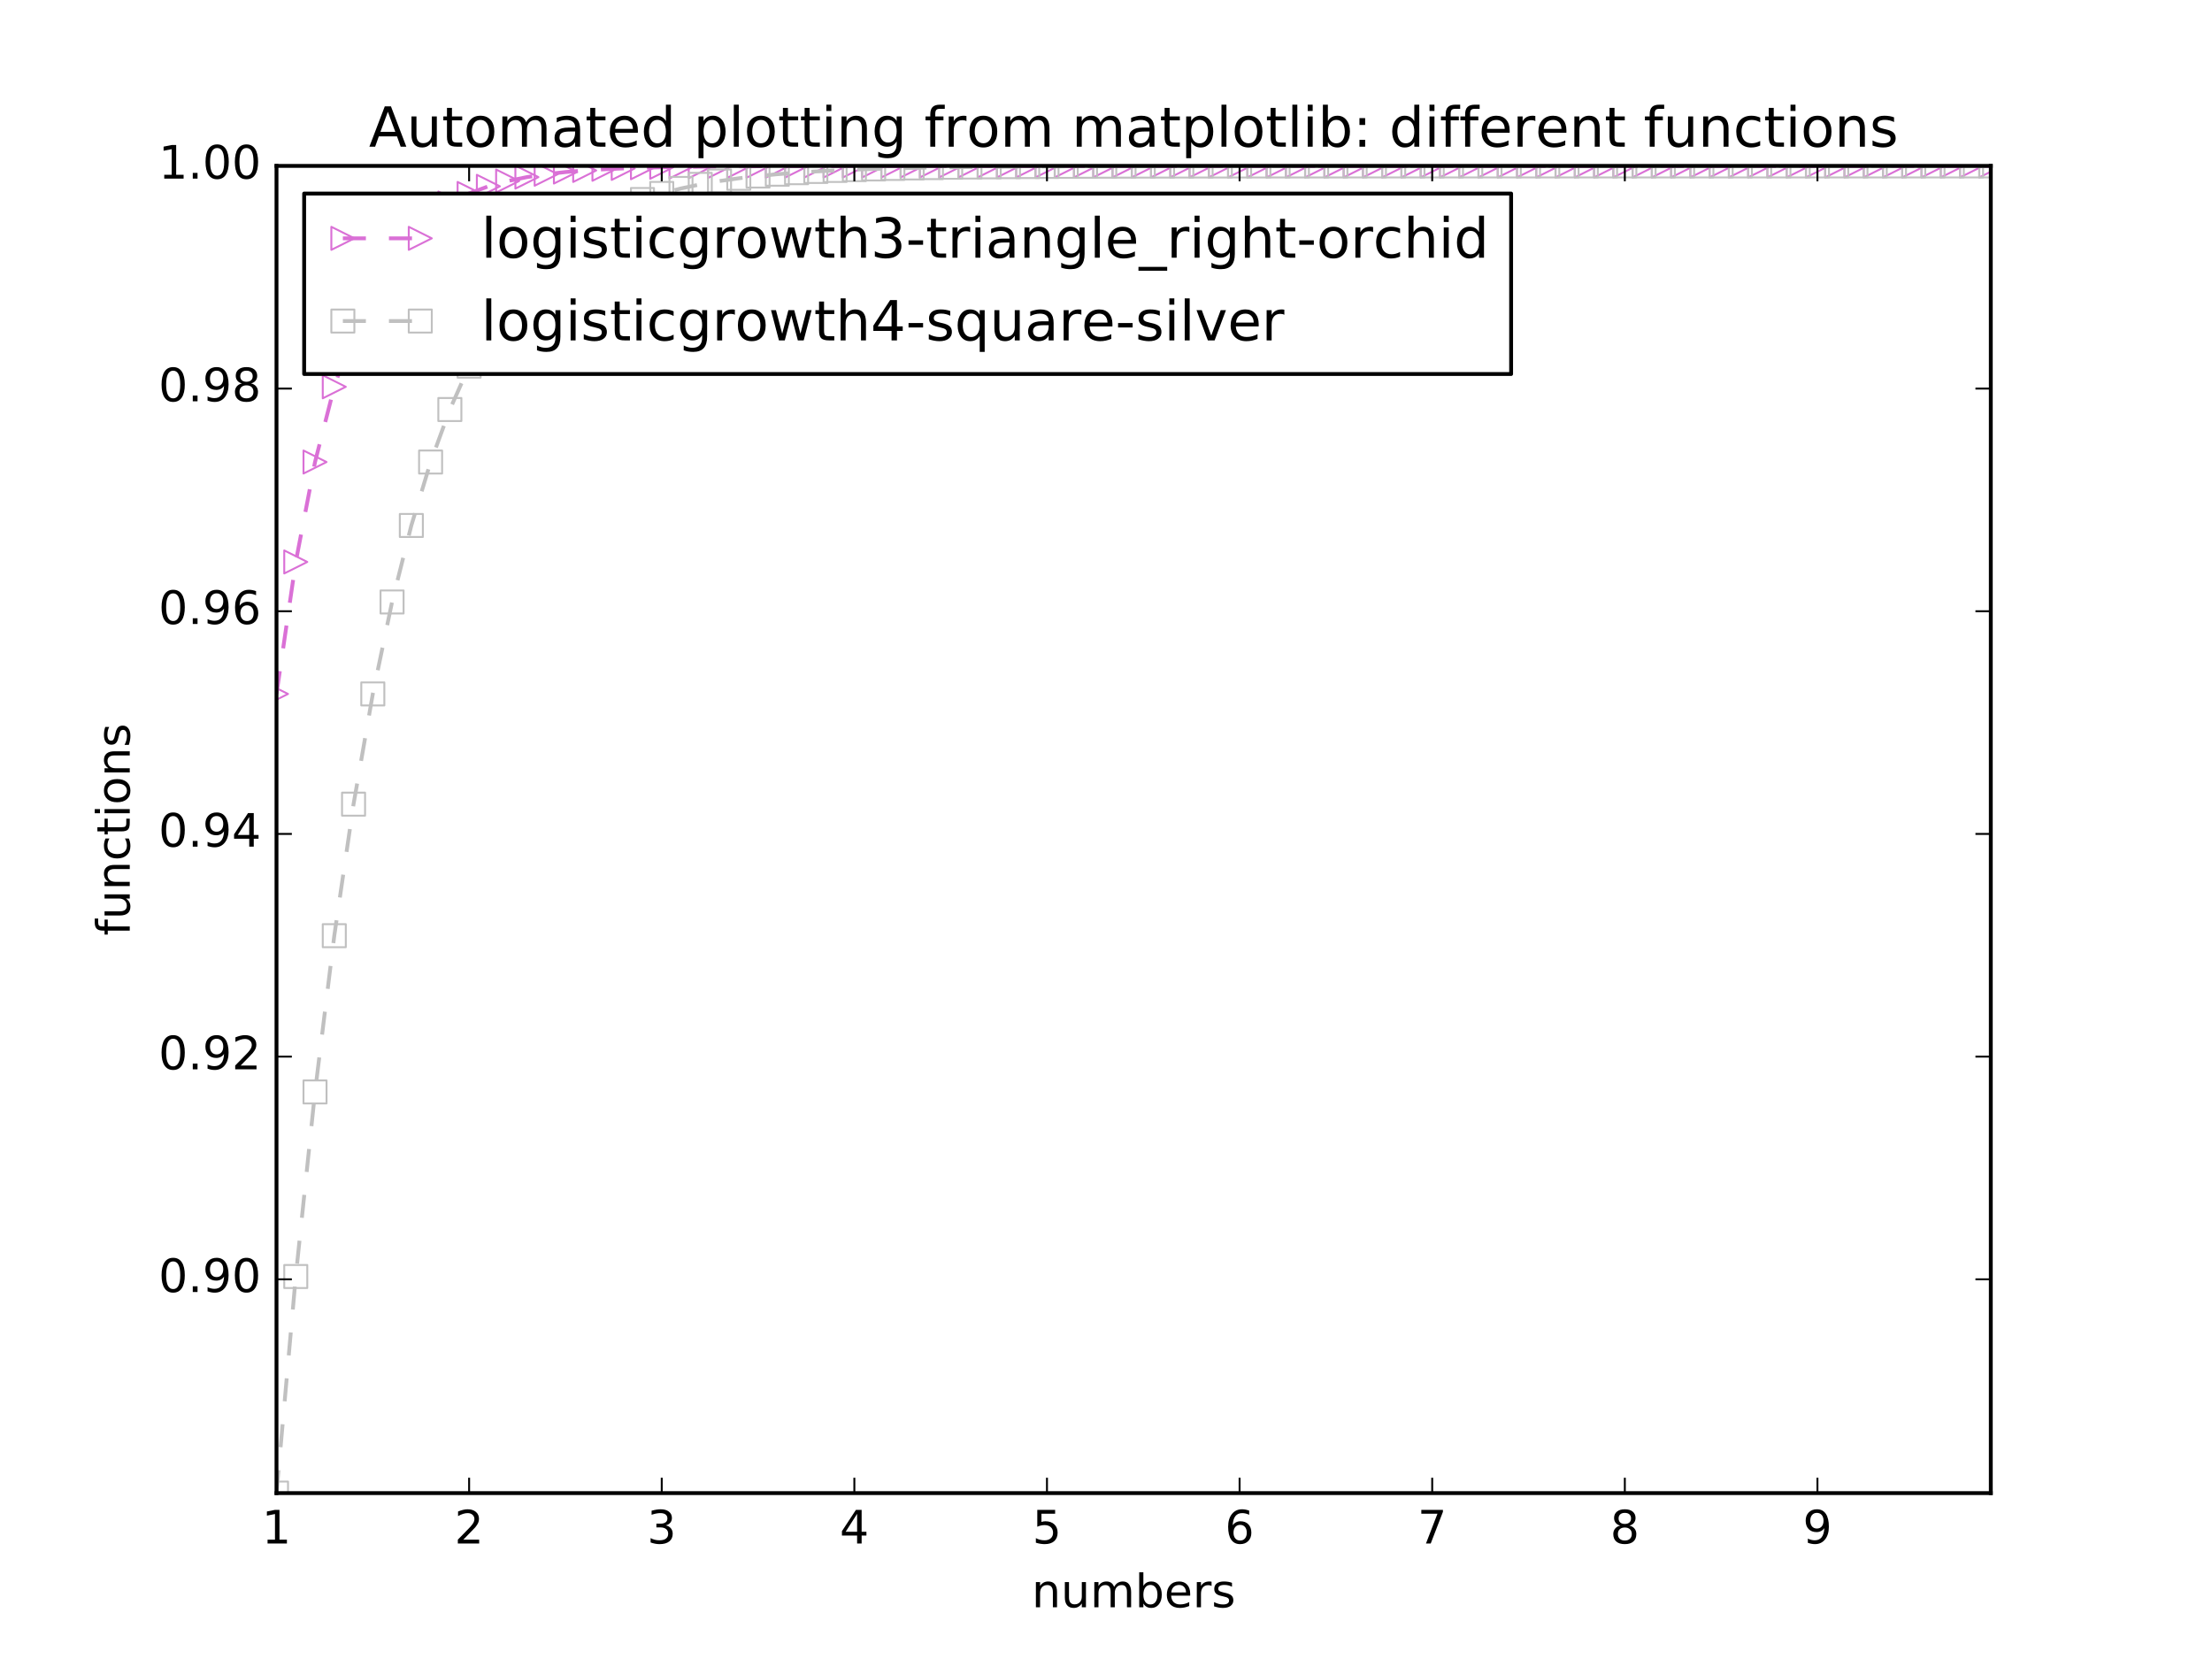 <?xml version="1.0" encoding="utf-8" standalone="no"?>
<!DOCTYPE svg PUBLIC "-//W3C//DTD SVG 1.1//EN"
  "http://www.w3.org/Graphics/SVG/1.1/DTD/svg11.dtd">
<!-- Created with matplotlib (http://matplotlib.org/) -->
<svg height="432pt" version="1.1" viewBox="0 0 576 432" width="576pt" xmlns="http://www.w3.org/2000/svg" xmlns:xlink="http://www.w3.org/1999/xlink">
 <defs>
  <style type="text/css">
*{stroke-linecap:butt;stroke-linejoin:round;stroke-miterlimit:100000;}
  </style>
 </defs>
 <g id="figure_1">
  <g id="patch_1">
   <path d="M 0 432 
L 576 432 
L 576 0 
L 0 0 
z
" style="fill:#ffffff;"/>
  </g>
  <g id="axes_1">
   <g id="patch_2">
    <path d="M 72 388.8 
L 518.4 388.8 
L 518.4 43.2 
L 72 43.2 
z
" style="fill:#ffffff;"/>
   </g>
   <g id="line2d_1">
    <path clip-path="url(#p563fc83c8c)" d="M 72 180.7 
L 77.016 146.33 
L 82.031 120.312 
L 87.047 100.722 
L 92.063 86.034 
L 97.079 75.054 
L 102.094 66.865 
L 107.11 60.769 
L 112.126 56.236 
L 117.142 52.868 
L 122.157 50.369 
L 127.173 48.514 
L 132.189 47.139 
L 137.204 46.119 
L 142.22 45.363 
L 147.236 44.803 
L 152.252 44.387 
L 157.267 44.08 
L 162.283 43.852 
L 167.299 43.683 
L 172.315 43.558 
L 177.33 43.465 
L 182.346 43.396 
L 187.362 43.345 
L 192.378 43.308 
L 197.393 43.28 
L 202.409 43.259 
L 207.425 43.244 
L 212.44 43.232 
L 217.456 43.224 
L 222.472 43.218 
L 227.488 43.213 
L 232.503 43.21 
L 237.519 43.207 
L 242.535 43.205 
L 247.551 43.204 
L 252.566 43.203 
L 257.582 43.202 
L 262.598 43.202 
L 267.613 43.201 
L 272.629 43.201 
L 277.645 43.201 
L 282.661 43.2 
L 287.676 43.2 
L 292.692 43.2 
L 297.708 43.2 
L 302.724 43.2 
L 307.739 43.2 
L 312.755 43.2 
L 317.771 43.2 
L 322.787 43.2 
L 327.802 43.2 
L 332.818 43.2 
L 337.834 43.2 
L 342.849 43.2 
L 347.865 43.2 
L 352.881 43.2 
L 357.897 43.2 
L 362.912 43.2 
L 367.928 43.2 
L 372.944 43.2 
L 377.96 43.2 
L 382.975 43.2 
L 387.991 43.2 
L 393.007 43.2 
L 398.022 43.2 
L 403.038 43.2 
L 408.054 43.2 
L 413.07 43.2 
L 418.085 43.2 
L 423.101 43.2 
L 428.117 43.2 
L 433.133 43.2 
L 438.148 43.2 
L 443.164 43.2 
L 448.18 43.2 
L 453.196 43.2 
L 458.211 43.2 
L 463.227 43.2 
L 468.243 43.2 
L 473.258 43.2 
L 478.274 43.2 
L 483.29 43.2 
L 488.306 43.2 
L 493.321 43.2 
L 498.337 43.2 
L 503.353 43.2 
L 508.369 43.2 
L 513.384 43.2 
L 518.4 43.2 
" style="fill:none;stroke:#da70d6;stroke-dasharray:6,6;stroke-dashoffset:0.0;"/>
    <defs>
     <path d="M 3 0 
L -3 -3 
L -3 3 
z
" id="m00cd8ae1c8" style="stroke:#da70d6;stroke-linejoin:miter;stroke-width:0.5;"/>
    </defs>
    <g clip-path="url(#p563fc83c8c)">
     <use style="fill:none;stroke:#da70d6;stroke-linejoin:miter;stroke-width:0.5;" x="72.0" xlink:href="#m00cd8ae1c8" y="180.7"/>
     <use style="fill:none;stroke:#da70d6;stroke-linejoin:miter;stroke-width:0.5;" x="77.016" xlink:href="#m00cd8ae1c8" y="146.33"/>
     <use style="fill:none;stroke:#da70d6;stroke-linejoin:miter;stroke-width:0.5;" x="82.031" xlink:href="#m00cd8ae1c8" y="120.312"/>
     <use style="fill:none;stroke:#da70d6;stroke-linejoin:miter;stroke-width:0.5;" x="87.047" xlink:href="#m00cd8ae1c8" y="100.722"/>
     <use style="fill:none;stroke:#da70d6;stroke-linejoin:miter;stroke-width:0.5;" x="92.063" xlink:href="#m00cd8ae1c8" y="86.034"/>
     <use style="fill:none;stroke:#da70d6;stroke-linejoin:miter;stroke-width:0.5;" x="97.079" xlink:href="#m00cd8ae1c8" y="75.054"/>
     <use style="fill:none;stroke:#da70d6;stroke-linejoin:miter;stroke-width:0.5;" x="102.094" xlink:href="#m00cd8ae1c8" y="66.865"/>
     <use style="fill:none;stroke:#da70d6;stroke-linejoin:miter;stroke-width:0.5;" x="107.11" xlink:href="#m00cd8ae1c8" y="60.769"/>
     <use style="fill:none;stroke:#da70d6;stroke-linejoin:miter;stroke-width:0.5;" x="112.126" xlink:href="#m00cd8ae1c8" y="56.236"/>
     <use style="fill:none;stroke:#da70d6;stroke-linejoin:miter;stroke-width:0.5;" x="117.142" xlink:href="#m00cd8ae1c8" y="52.868"/>
     <use style="fill:none;stroke:#da70d6;stroke-linejoin:miter;stroke-width:0.5;" x="122.157" xlink:href="#m00cd8ae1c8" y="50.369"/>
     <use style="fill:none;stroke:#da70d6;stroke-linejoin:miter;stroke-width:0.5;" x="127.173" xlink:href="#m00cd8ae1c8" y="48.514"/>
     <use style="fill:none;stroke:#da70d6;stroke-linejoin:miter;stroke-width:0.5;" x="132.189" xlink:href="#m00cd8ae1c8" y="47.139"/>
     <use style="fill:none;stroke:#da70d6;stroke-linejoin:miter;stroke-width:0.5;" x="137.204" xlink:href="#m00cd8ae1c8" y="46.119"/>
     <use style="fill:none;stroke:#da70d6;stroke-linejoin:miter;stroke-width:0.5;" x="142.22" xlink:href="#m00cd8ae1c8" y="45.363"/>
     <use style="fill:none;stroke:#da70d6;stroke-linejoin:miter;stroke-width:0.5;" x="147.236" xlink:href="#m00cd8ae1c8" y="44.803"/>
     <use style="fill:none;stroke:#da70d6;stroke-linejoin:miter;stroke-width:0.5;" x="152.252" xlink:href="#m00cd8ae1c8" y="44.387"/>
     <use style="fill:none;stroke:#da70d6;stroke-linejoin:miter;stroke-width:0.5;" x="157.267" xlink:href="#m00cd8ae1c8" y="44.08"/>
     <use style="fill:none;stroke:#da70d6;stroke-linejoin:miter;stroke-width:0.5;" x="162.283" xlink:href="#m00cd8ae1c8" y="43.852"/>
     <use style="fill:none;stroke:#da70d6;stroke-linejoin:miter;stroke-width:0.5;" x="167.299" xlink:href="#m00cd8ae1c8" y="43.683"/>
     <use style="fill:none;stroke:#da70d6;stroke-linejoin:miter;stroke-width:0.5;" x="172.315" xlink:href="#m00cd8ae1c8" y="43.558"/>
     <use style="fill:none;stroke:#da70d6;stroke-linejoin:miter;stroke-width:0.5;" x="177.33" xlink:href="#m00cd8ae1c8" y="43.465"/>
     <use style="fill:none;stroke:#da70d6;stroke-linejoin:miter;stroke-width:0.5;" x="182.346" xlink:href="#m00cd8ae1c8" y="43.396"/>
     <use style="fill:none;stroke:#da70d6;stroke-linejoin:miter;stroke-width:0.5;" x="187.362" xlink:href="#m00cd8ae1c8" y="43.345"/>
     <use style="fill:none;stroke:#da70d6;stroke-linejoin:miter;stroke-width:0.5;" x="192.378" xlink:href="#m00cd8ae1c8" y="43.308"/>
     <use style="fill:none;stroke:#da70d6;stroke-linejoin:miter;stroke-width:0.5;" x="197.393" xlink:href="#m00cd8ae1c8" y="43.28"/>
     <use style="fill:none;stroke:#da70d6;stroke-linejoin:miter;stroke-width:0.5;" x="202.409" xlink:href="#m00cd8ae1c8" y="43.259"/>
     <use style="fill:none;stroke:#da70d6;stroke-linejoin:miter;stroke-width:0.5;" x="207.425" xlink:href="#m00cd8ae1c8" y="43.244"/>
     <use style="fill:none;stroke:#da70d6;stroke-linejoin:miter;stroke-width:0.5;" x="212.44" xlink:href="#m00cd8ae1c8" y="43.232"/>
     <use style="fill:none;stroke:#da70d6;stroke-linejoin:miter;stroke-width:0.5;" x="217.456" xlink:href="#m00cd8ae1c8" y="43.224"/>
     <use style="fill:none;stroke:#da70d6;stroke-linejoin:miter;stroke-width:0.5;" x="222.472" xlink:href="#m00cd8ae1c8" y="43.218"/>
     <use style="fill:none;stroke:#da70d6;stroke-linejoin:miter;stroke-width:0.5;" x="227.488" xlink:href="#m00cd8ae1c8" y="43.213"/>
     <use style="fill:none;stroke:#da70d6;stroke-linejoin:miter;stroke-width:0.5;" x="232.503" xlink:href="#m00cd8ae1c8" y="43.21"/>
     <use style="fill:none;stroke:#da70d6;stroke-linejoin:miter;stroke-width:0.5;" x="237.519" xlink:href="#m00cd8ae1c8" y="43.207"/>
     <use style="fill:none;stroke:#da70d6;stroke-linejoin:miter;stroke-width:0.5;" x="242.535" xlink:href="#m00cd8ae1c8" y="43.205"/>
     <use style="fill:none;stroke:#da70d6;stroke-linejoin:miter;stroke-width:0.5;" x="247.551" xlink:href="#m00cd8ae1c8" y="43.204"/>
     <use style="fill:none;stroke:#da70d6;stroke-linejoin:miter;stroke-width:0.5;" x="252.566" xlink:href="#m00cd8ae1c8" y="43.203"/>
     <use style="fill:none;stroke:#da70d6;stroke-linejoin:miter;stroke-width:0.5;" x="257.582" xlink:href="#m00cd8ae1c8" y="43.202"/>
     <use style="fill:none;stroke:#da70d6;stroke-linejoin:miter;stroke-width:0.5;" x="262.598" xlink:href="#m00cd8ae1c8" y="43.202"/>
     <use style="fill:none;stroke:#da70d6;stroke-linejoin:miter;stroke-width:0.5;" x="267.613" xlink:href="#m00cd8ae1c8" y="43.201"/>
     <use style="fill:none;stroke:#da70d6;stroke-linejoin:miter;stroke-width:0.5;" x="272.629" xlink:href="#m00cd8ae1c8" y="43.201"/>
     <use style="fill:none;stroke:#da70d6;stroke-linejoin:miter;stroke-width:0.5;" x="277.645" xlink:href="#m00cd8ae1c8" y="43.201"/>
     <use style="fill:none;stroke:#da70d6;stroke-linejoin:miter;stroke-width:0.5;" x="282.661" xlink:href="#m00cd8ae1c8" y="43.2"/>
     <use style="fill:none;stroke:#da70d6;stroke-linejoin:miter;stroke-width:0.5;" x="287.676" xlink:href="#m00cd8ae1c8" y="43.2"/>
     <use style="fill:none;stroke:#da70d6;stroke-linejoin:miter;stroke-width:0.5;" x="292.692" xlink:href="#m00cd8ae1c8" y="43.2"/>
     <use style="fill:none;stroke:#da70d6;stroke-linejoin:miter;stroke-width:0.5;" x="297.708" xlink:href="#m00cd8ae1c8" y="43.2"/>
     <use style="fill:none;stroke:#da70d6;stroke-linejoin:miter;stroke-width:0.5;" x="302.724" xlink:href="#m00cd8ae1c8" y="43.2"/>
     <use style="fill:none;stroke:#da70d6;stroke-linejoin:miter;stroke-width:0.5;" x="307.739" xlink:href="#m00cd8ae1c8" y="43.2"/>
     <use style="fill:none;stroke:#da70d6;stroke-linejoin:miter;stroke-width:0.5;" x="312.755" xlink:href="#m00cd8ae1c8" y="43.2"/>
     <use style="fill:none;stroke:#da70d6;stroke-linejoin:miter;stroke-width:0.5;" x="317.771" xlink:href="#m00cd8ae1c8" y="43.2"/>
     <use style="fill:none;stroke:#da70d6;stroke-linejoin:miter;stroke-width:0.5;" x="322.787" xlink:href="#m00cd8ae1c8" y="43.2"/>
     <use style="fill:none;stroke:#da70d6;stroke-linejoin:miter;stroke-width:0.5;" x="327.802" xlink:href="#m00cd8ae1c8" y="43.2"/>
     <use style="fill:none;stroke:#da70d6;stroke-linejoin:miter;stroke-width:0.5;" x="332.818" xlink:href="#m00cd8ae1c8" y="43.2"/>
     <use style="fill:none;stroke:#da70d6;stroke-linejoin:miter;stroke-width:0.5;" x="337.834" xlink:href="#m00cd8ae1c8" y="43.2"/>
     <use style="fill:none;stroke:#da70d6;stroke-linejoin:miter;stroke-width:0.5;" x="342.849" xlink:href="#m00cd8ae1c8" y="43.2"/>
     <use style="fill:none;stroke:#da70d6;stroke-linejoin:miter;stroke-width:0.5;" x="347.865" xlink:href="#m00cd8ae1c8" y="43.2"/>
     <use style="fill:none;stroke:#da70d6;stroke-linejoin:miter;stroke-width:0.5;" x="352.881" xlink:href="#m00cd8ae1c8" y="43.2"/>
     <use style="fill:none;stroke:#da70d6;stroke-linejoin:miter;stroke-width:0.5;" x="357.897" xlink:href="#m00cd8ae1c8" y="43.2"/>
     <use style="fill:none;stroke:#da70d6;stroke-linejoin:miter;stroke-width:0.5;" x="362.912" xlink:href="#m00cd8ae1c8" y="43.2"/>
     <use style="fill:none;stroke:#da70d6;stroke-linejoin:miter;stroke-width:0.5;" x="367.928" xlink:href="#m00cd8ae1c8" y="43.2"/>
     <use style="fill:none;stroke:#da70d6;stroke-linejoin:miter;stroke-width:0.5;" x="372.944" xlink:href="#m00cd8ae1c8" y="43.2"/>
     <use style="fill:none;stroke:#da70d6;stroke-linejoin:miter;stroke-width:0.5;" x="377.96" xlink:href="#m00cd8ae1c8" y="43.2"/>
     <use style="fill:none;stroke:#da70d6;stroke-linejoin:miter;stroke-width:0.5;" x="382.975" xlink:href="#m00cd8ae1c8" y="43.2"/>
     <use style="fill:none;stroke:#da70d6;stroke-linejoin:miter;stroke-width:0.5;" x="387.991" xlink:href="#m00cd8ae1c8" y="43.2"/>
     <use style="fill:none;stroke:#da70d6;stroke-linejoin:miter;stroke-width:0.5;" x="393.007" xlink:href="#m00cd8ae1c8" y="43.2"/>
     <use style="fill:none;stroke:#da70d6;stroke-linejoin:miter;stroke-width:0.5;" x="398.022" xlink:href="#m00cd8ae1c8" y="43.2"/>
     <use style="fill:none;stroke:#da70d6;stroke-linejoin:miter;stroke-width:0.5;" x="403.038" xlink:href="#m00cd8ae1c8" y="43.2"/>
     <use style="fill:none;stroke:#da70d6;stroke-linejoin:miter;stroke-width:0.5;" x="408.054" xlink:href="#m00cd8ae1c8" y="43.2"/>
     <use style="fill:none;stroke:#da70d6;stroke-linejoin:miter;stroke-width:0.5;" x="413.07" xlink:href="#m00cd8ae1c8" y="43.2"/>
     <use style="fill:none;stroke:#da70d6;stroke-linejoin:miter;stroke-width:0.5;" x="418.085" xlink:href="#m00cd8ae1c8" y="43.2"/>
     <use style="fill:none;stroke:#da70d6;stroke-linejoin:miter;stroke-width:0.5;" x="423.101" xlink:href="#m00cd8ae1c8" y="43.2"/>
     <use style="fill:none;stroke:#da70d6;stroke-linejoin:miter;stroke-width:0.5;" x="428.117" xlink:href="#m00cd8ae1c8" y="43.2"/>
     <use style="fill:none;stroke:#da70d6;stroke-linejoin:miter;stroke-width:0.5;" x="433.133" xlink:href="#m00cd8ae1c8" y="43.2"/>
     <use style="fill:none;stroke:#da70d6;stroke-linejoin:miter;stroke-width:0.5;" x="438.148" xlink:href="#m00cd8ae1c8" y="43.2"/>
     <use style="fill:none;stroke:#da70d6;stroke-linejoin:miter;stroke-width:0.5;" x="443.164" xlink:href="#m00cd8ae1c8" y="43.2"/>
     <use style="fill:none;stroke:#da70d6;stroke-linejoin:miter;stroke-width:0.5;" x="448.18" xlink:href="#m00cd8ae1c8" y="43.2"/>
     <use style="fill:none;stroke:#da70d6;stroke-linejoin:miter;stroke-width:0.5;" x="453.196" xlink:href="#m00cd8ae1c8" y="43.2"/>
     <use style="fill:none;stroke:#da70d6;stroke-linejoin:miter;stroke-width:0.5;" x="458.211" xlink:href="#m00cd8ae1c8" y="43.2"/>
     <use style="fill:none;stroke:#da70d6;stroke-linejoin:miter;stroke-width:0.5;" x="463.227" xlink:href="#m00cd8ae1c8" y="43.2"/>
     <use style="fill:none;stroke:#da70d6;stroke-linejoin:miter;stroke-width:0.5;" x="468.243" xlink:href="#m00cd8ae1c8" y="43.2"/>
     <use style="fill:none;stroke:#da70d6;stroke-linejoin:miter;stroke-width:0.5;" x="473.258" xlink:href="#m00cd8ae1c8" y="43.2"/>
     <use style="fill:none;stroke:#da70d6;stroke-linejoin:miter;stroke-width:0.5;" x="478.274" xlink:href="#m00cd8ae1c8" y="43.2"/>
     <use style="fill:none;stroke:#da70d6;stroke-linejoin:miter;stroke-width:0.5;" x="483.29" xlink:href="#m00cd8ae1c8" y="43.2"/>
     <use style="fill:none;stroke:#da70d6;stroke-linejoin:miter;stroke-width:0.5;" x="488.306" xlink:href="#m00cd8ae1c8" y="43.2"/>
     <use style="fill:none;stroke:#da70d6;stroke-linejoin:miter;stroke-width:0.5;" x="493.321" xlink:href="#m00cd8ae1c8" y="43.2"/>
     <use style="fill:none;stroke:#da70d6;stroke-linejoin:miter;stroke-width:0.5;" x="498.337" xlink:href="#m00cd8ae1c8" y="43.2"/>
     <use style="fill:none;stroke:#da70d6;stroke-linejoin:miter;stroke-width:0.5;" x="503.353" xlink:href="#m00cd8ae1c8" y="43.2"/>
     <use style="fill:none;stroke:#da70d6;stroke-linejoin:miter;stroke-width:0.5;" x="508.369" xlink:href="#m00cd8ae1c8" y="43.2"/>
     <use style="fill:none;stroke:#da70d6;stroke-linejoin:miter;stroke-width:0.5;" x="513.384" xlink:href="#m00cd8ae1c8" y="43.2"/>
     <use style="fill:none;stroke:#da70d6;stroke-linejoin:miter;stroke-width:0.5;" x="518.4" xlink:href="#m00cd8ae1c8" y="43.2"/>
    </g>
   </g>
   <g id="line2d_2">
    <path clip-path="url(#p563fc83c8c)" d="M 72 388.8 
L 77.016 332.402 
L 82.031 284.339 
L 87.047 243.65 
L 92.063 209.398 
L 97.079 180.7 
L 102.094 156.752 
L 107.11 136.833 
L 112.126 120.312 
L 117.142 106.639 
L 122.157 95.347 
L 127.173 86.034 
L 132.189 78.363 
L 137.204 72.053 
L 142.22 66.865 
L 147.236 62.604 
L 152.252 59.106 
L 157.267 56.236 
L 162.283 53.882 
L 167.299 51.951 
L 172.315 50.369 
L 177.33 49.072 
L 182.346 48.009 
L 187.362 47.139 
L 192.378 46.426 
L 197.393 45.841 
L 202.409 45.363 
L 207.425 44.971 
L 212.44 44.65 
L 217.456 44.387 
L 222.472 44.172 
L 227.488 43.996 
L 232.503 43.852 
L 237.519 43.734 
L 242.535 43.637 
L 247.551 43.558 
L 252.566 43.493 
L 257.582 43.44 
L 262.598 43.396 
L 267.613 43.361 
L 272.629 43.332 
L 277.645 43.308 
L 282.661 43.288 
L 287.676 43.272 
L 292.692 43.259 
L 297.708 43.248 
L 302.724 43.24 
L 307.739 43.232 
L 312.755 43.227 
L 317.771 43.222 
L 322.787 43.218 
L 327.802 43.215 
L 332.818 43.212 
L 337.834 43.21 
L 342.849 43.208 
L 347.865 43.207 
L 352.881 43.205 
L 357.897 43.204 
L 362.912 43.204 
L 367.928 43.203 
L 372.944 43.202 
L 377.96 43.202 
L 382.975 43.202 
L 387.991 43.201 
L 393.007 43.201 
L 398.022 43.201 
L 403.038 43.201 
L 408.054 43.201 
L 413.07 43.2 
L 418.085 43.2 
L 423.101 43.2 
L 428.117 43.2 
L 433.133 43.2 
L 438.148 43.2 
L 443.164 43.2 
L 448.18 43.2 
L 453.196 43.2 
L 458.211 43.2 
L 463.227 43.2 
L 468.243 43.2 
L 473.258 43.2 
L 478.274 43.2 
L 483.29 43.2 
L 488.306 43.2 
L 493.321 43.2 
L 498.337 43.2 
L 503.353 43.2 
L 508.369 43.2 
L 513.384 43.2 
L 518.4 43.2 
" style="fill:none;stroke:#c0c0c0;stroke-dasharray:6,6;stroke-dashoffset:0.0;"/>
    <defs>
     <path d="M -3 3 
L 3 3 
L 3 -3 
L -3 -3 
z
" id="m7784f10b3d" style="stroke:#c0c0c0;stroke-linejoin:miter;stroke-width:0.5;"/>
    </defs>
    <g clip-path="url(#p563fc83c8c)">
     <use style="fill:none;stroke:#c0c0c0;stroke-linejoin:miter;stroke-width:0.5;" x="72.0" xlink:href="#m7784f10b3d" y="388.8"/>
     <use style="fill:none;stroke:#c0c0c0;stroke-linejoin:miter;stroke-width:0.5;" x="77.016" xlink:href="#m7784f10b3d" y="332.402"/>
     <use style="fill:none;stroke:#c0c0c0;stroke-linejoin:miter;stroke-width:0.5;" x="82.031" xlink:href="#m7784f10b3d" y="284.339"/>
     <use style="fill:none;stroke:#c0c0c0;stroke-linejoin:miter;stroke-width:0.5;" x="87.047" xlink:href="#m7784f10b3d" y="243.65"/>
     <use style="fill:none;stroke:#c0c0c0;stroke-linejoin:miter;stroke-width:0.5;" x="92.063" xlink:href="#m7784f10b3d" y="209.398"/>
     <use style="fill:none;stroke:#c0c0c0;stroke-linejoin:miter;stroke-width:0.5;" x="97.079" xlink:href="#m7784f10b3d" y="180.7"/>
     <use style="fill:none;stroke:#c0c0c0;stroke-linejoin:miter;stroke-width:0.5;" x="102.094" xlink:href="#m7784f10b3d" y="156.752"/>
     <use style="fill:none;stroke:#c0c0c0;stroke-linejoin:miter;stroke-width:0.5;" x="107.11" xlink:href="#m7784f10b3d" y="136.833"/>
     <use style="fill:none;stroke:#c0c0c0;stroke-linejoin:miter;stroke-width:0.5;" x="112.126" xlink:href="#m7784f10b3d" y="120.312"/>
     <use style="fill:none;stroke:#c0c0c0;stroke-linejoin:miter;stroke-width:0.5;" x="117.142" xlink:href="#m7784f10b3d" y="106.639"/>
     <use style="fill:none;stroke:#c0c0c0;stroke-linejoin:miter;stroke-width:0.5;" x="122.157" xlink:href="#m7784f10b3d" y="95.347"/>
     <use style="fill:none;stroke:#c0c0c0;stroke-linejoin:miter;stroke-width:0.5;" x="127.173" xlink:href="#m7784f10b3d" y="86.034"/>
     <use style="fill:none;stroke:#c0c0c0;stroke-linejoin:miter;stroke-width:0.5;" x="132.189" xlink:href="#m7784f10b3d" y="78.363"/>
     <use style="fill:none;stroke:#c0c0c0;stroke-linejoin:miter;stroke-width:0.5;" x="137.204" xlink:href="#m7784f10b3d" y="72.053"/>
     <use style="fill:none;stroke:#c0c0c0;stroke-linejoin:miter;stroke-width:0.5;" x="142.22" xlink:href="#m7784f10b3d" y="66.865"/>
     <use style="fill:none;stroke:#c0c0c0;stroke-linejoin:miter;stroke-width:0.5;" x="147.236" xlink:href="#m7784f10b3d" y="62.604"/>
     <use style="fill:none;stroke:#c0c0c0;stroke-linejoin:miter;stroke-width:0.5;" x="152.252" xlink:href="#m7784f10b3d" y="59.106"/>
     <use style="fill:none;stroke:#c0c0c0;stroke-linejoin:miter;stroke-width:0.5;" x="157.267" xlink:href="#m7784f10b3d" y="56.236"/>
     <use style="fill:none;stroke:#c0c0c0;stroke-linejoin:miter;stroke-width:0.5;" x="162.283" xlink:href="#m7784f10b3d" y="53.882"/>
     <use style="fill:none;stroke:#c0c0c0;stroke-linejoin:miter;stroke-width:0.5;" x="167.299" xlink:href="#m7784f10b3d" y="51.951"/>
     <use style="fill:none;stroke:#c0c0c0;stroke-linejoin:miter;stroke-width:0.5;" x="172.315" xlink:href="#m7784f10b3d" y="50.369"/>
     <use style="fill:none;stroke:#c0c0c0;stroke-linejoin:miter;stroke-width:0.5;" x="177.33" xlink:href="#m7784f10b3d" y="49.072"/>
     <use style="fill:none;stroke:#c0c0c0;stroke-linejoin:miter;stroke-width:0.5;" x="182.346" xlink:href="#m7784f10b3d" y="48.009"/>
     <use style="fill:none;stroke:#c0c0c0;stroke-linejoin:miter;stroke-width:0.5;" x="187.362" xlink:href="#m7784f10b3d" y="47.139"/>
     <use style="fill:none;stroke:#c0c0c0;stroke-linejoin:miter;stroke-width:0.5;" x="192.378" xlink:href="#m7784f10b3d" y="46.426"/>
     <use style="fill:none;stroke:#c0c0c0;stroke-linejoin:miter;stroke-width:0.5;" x="197.393" xlink:href="#m7784f10b3d" y="45.841"/>
     <use style="fill:none;stroke:#c0c0c0;stroke-linejoin:miter;stroke-width:0.5;" x="202.409" xlink:href="#m7784f10b3d" y="45.363"/>
     <use style="fill:none;stroke:#c0c0c0;stroke-linejoin:miter;stroke-width:0.5;" x="207.425" xlink:href="#m7784f10b3d" y="44.971"/>
     <use style="fill:none;stroke:#c0c0c0;stroke-linejoin:miter;stroke-width:0.5;" x="212.44" xlink:href="#m7784f10b3d" y="44.65"/>
     <use style="fill:none;stroke:#c0c0c0;stroke-linejoin:miter;stroke-width:0.5;" x="217.456" xlink:href="#m7784f10b3d" y="44.387"/>
     <use style="fill:none;stroke:#c0c0c0;stroke-linejoin:miter;stroke-width:0.5;" x="222.472" xlink:href="#m7784f10b3d" y="44.172"/>
     <use style="fill:none;stroke:#c0c0c0;stroke-linejoin:miter;stroke-width:0.5;" x="227.488" xlink:href="#m7784f10b3d" y="43.996"/>
     <use style="fill:none;stroke:#c0c0c0;stroke-linejoin:miter;stroke-width:0.5;" x="232.503" xlink:href="#m7784f10b3d" y="43.852"/>
     <use style="fill:none;stroke:#c0c0c0;stroke-linejoin:miter;stroke-width:0.5;" x="237.519" xlink:href="#m7784f10b3d" y="43.734"/>
     <use style="fill:none;stroke:#c0c0c0;stroke-linejoin:miter;stroke-width:0.5;" x="242.535" xlink:href="#m7784f10b3d" y="43.637"/>
     <use style="fill:none;stroke:#c0c0c0;stroke-linejoin:miter;stroke-width:0.5;" x="247.551" xlink:href="#m7784f10b3d" y="43.558"/>
     <use style="fill:none;stroke:#c0c0c0;stroke-linejoin:miter;stroke-width:0.5;" x="252.566" xlink:href="#m7784f10b3d" y="43.493"/>
     <use style="fill:none;stroke:#c0c0c0;stroke-linejoin:miter;stroke-width:0.5;" x="257.582" xlink:href="#m7784f10b3d" y="43.44"/>
     <use style="fill:none;stroke:#c0c0c0;stroke-linejoin:miter;stroke-width:0.5;" x="262.598" xlink:href="#m7784f10b3d" y="43.396"/>
     <use style="fill:none;stroke:#c0c0c0;stroke-linejoin:miter;stroke-width:0.5;" x="267.613" xlink:href="#m7784f10b3d" y="43.361"/>
     <use style="fill:none;stroke:#c0c0c0;stroke-linejoin:miter;stroke-width:0.5;" x="272.629" xlink:href="#m7784f10b3d" y="43.332"/>
     <use style="fill:none;stroke:#c0c0c0;stroke-linejoin:miter;stroke-width:0.5;" x="277.645" xlink:href="#m7784f10b3d" y="43.308"/>
     <use style="fill:none;stroke:#c0c0c0;stroke-linejoin:miter;stroke-width:0.5;" x="282.661" xlink:href="#m7784f10b3d" y="43.288"/>
     <use style="fill:none;stroke:#c0c0c0;stroke-linejoin:miter;stroke-width:0.5;" x="287.676" xlink:href="#m7784f10b3d" y="43.272"/>
     <use style="fill:none;stroke:#c0c0c0;stroke-linejoin:miter;stroke-width:0.5;" x="292.692" xlink:href="#m7784f10b3d" y="43.259"/>
     <use style="fill:none;stroke:#c0c0c0;stroke-linejoin:miter;stroke-width:0.5;" x="297.708" xlink:href="#m7784f10b3d" y="43.248"/>
     <use style="fill:none;stroke:#c0c0c0;stroke-linejoin:miter;stroke-width:0.5;" x="302.724" xlink:href="#m7784f10b3d" y="43.24"/>
     <use style="fill:none;stroke:#c0c0c0;stroke-linejoin:miter;stroke-width:0.5;" x="307.739" xlink:href="#m7784f10b3d" y="43.232"/>
     <use style="fill:none;stroke:#c0c0c0;stroke-linejoin:miter;stroke-width:0.5;" x="312.755" xlink:href="#m7784f10b3d" y="43.227"/>
     <use style="fill:none;stroke:#c0c0c0;stroke-linejoin:miter;stroke-width:0.5;" x="317.771" xlink:href="#m7784f10b3d" y="43.222"/>
     <use style="fill:none;stroke:#c0c0c0;stroke-linejoin:miter;stroke-width:0.5;" x="322.787" xlink:href="#m7784f10b3d" y="43.218"/>
     <use style="fill:none;stroke:#c0c0c0;stroke-linejoin:miter;stroke-width:0.5;" x="327.802" xlink:href="#m7784f10b3d" y="43.215"/>
     <use style="fill:none;stroke:#c0c0c0;stroke-linejoin:miter;stroke-width:0.5;" x="332.818" xlink:href="#m7784f10b3d" y="43.212"/>
     <use style="fill:none;stroke:#c0c0c0;stroke-linejoin:miter;stroke-width:0.5;" x="337.834" xlink:href="#m7784f10b3d" y="43.21"/>
     <use style="fill:none;stroke:#c0c0c0;stroke-linejoin:miter;stroke-width:0.5;" x="342.849" xlink:href="#m7784f10b3d" y="43.208"/>
     <use style="fill:none;stroke:#c0c0c0;stroke-linejoin:miter;stroke-width:0.5;" x="347.865" xlink:href="#m7784f10b3d" y="43.207"/>
     <use style="fill:none;stroke:#c0c0c0;stroke-linejoin:miter;stroke-width:0.5;" x="352.881" xlink:href="#m7784f10b3d" y="43.205"/>
     <use style="fill:none;stroke:#c0c0c0;stroke-linejoin:miter;stroke-width:0.5;" x="357.897" xlink:href="#m7784f10b3d" y="43.204"/>
     <use style="fill:none;stroke:#c0c0c0;stroke-linejoin:miter;stroke-width:0.5;" x="362.912" xlink:href="#m7784f10b3d" y="43.204"/>
     <use style="fill:none;stroke:#c0c0c0;stroke-linejoin:miter;stroke-width:0.5;" x="367.928" xlink:href="#m7784f10b3d" y="43.203"/>
     <use style="fill:none;stroke:#c0c0c0;stroke-linejoin:miter;stroke-width:0.5;" x="372.944" xlink:href="#m7784f10b3d" y="43.202"/>
     <use style="fill:none;stroke:#c0c0c0;stroke-linejoin:miter;stroke-width:0.5;" x="377.96" xlink:href="#m7784f10b3d" y="43.202"/>
     <use style="fill:none;stroke:#c0c0c0;stroke-linejoin:miter;stroke-width:0.5;" x="382.975" xlink:href="#m7784f10b3d" y="43.202"/>
     <use style="fill:none;stroke:#c0c0c0;stroke-linejoin:miter;stroke-width:0.5;" x="387.991" xlink:href="#m7784f10b3d" y="43.201"/>
     <use style="fill:none;stroke:#c0c0c0;stroke-linejoin:miter;stroke-width:0.5;" x="393.007" xlink:href="#m7784f10b3d" y="43.201"/>
     <use style="fill:none;stroke:#c0c0c0;stroke-linejoin:miter;stroke-width:0.5;" x="398.022" xlink:href="#m7784f10b3d" y="43.201"/>
     <use style="fill:none;stroke:#c0c0c0;stroke-linejoin:miter;stroke-width:0.5;" x="403.038" xlink:href="#m7784f10b3d" y="43.201"/>
     <use style="fill:none;stroke:#c0c0c0;stroke-linejoin:miter;stroke-width:0.5;" x="408.054" xlink:href="#m7784f10b3d" y="43.201"/>
     <use style="fill:none;stroke:#c0c0c0;stroke-linejoin:miter;stroke-width:0.5;" x="413.07" xlink:href="#m7784f10b3d" y="43.2"/>
     <use style="fill:none;stroke:#c0c0c0;stroke-linejoin:miter;stroke-width:0.5;" x="418.085" xlink:href="#m7784f10b3d" y="43.2"/>
     <use style="fill:none;stroke:#c0c0c0;stroke-linejoin:miter;stroke-width:0.5;" x="423.101" xlink:href="#m7784f10b3d" y="43.2"/>
     <use style="fill:none;stroke:#c0c0c0;stroke-linejoin:miter;stroke-width:0.5;" x="428.117" xlink:href="#m7784f10b3d" y="43.2"/>
     <use style="fill:none;stroke:#c0c0c0;stroke-linejoin:miter;stroke-width:0.5;" x="433.133" xlink:href="#m7784f10b3d" y="43.2"/>
     <use style="fill:none;stroke:#c0c0c0;stroke-linejoin:miter;stroke-width:0.5;" x="438.148" xlink:href="#m7784f10b3d" y="43.2"/>
     <use style="fill:none;stroke:#c0c0c0;stroke-linejoin:miter;stroke-width:0.5;" x="443.164" xlink:href="#m7784f10b3d" y="43.2"/>
     <use style="fill:none;stroke:#c0c0c0;stroke-linejoin:miter;stroke-width:0.5;" x="448.18" xlink:href="#m7784f10b3d" y="43.2"/>
     <use style="fill:none;stroke:#c0c0c0;stroke-linejoin:miter;stroke-width:0.5;" x="453.196" xlink:href="#m7784f10b3d" y="43.2"/>
     <use style="fill:none;stroke:#c0c0c0;stroke-linejoin:miter;stroke-width:0.5;" x="458.211" xlink:href="#m7784f10b3d" y="43.2"/>
     <use style="fill:none;stroke:#c0c0c0;stroke-linejoin:miter;stroke-width:0.5;" x="463.227" xlink:href="#m7784f10b3d" y="43.2"/>
     <use style="fill:none;stroke:#c0c0c0;stroke-linejoin:miter;stroke-width:0.5;" x="468.243" xlink:href="#m7784f10b3d" y="43.2"/>
     <use style="fill:none;stroke:#c0c0c0;stroke-linejoin:miter;stroke-width:0.5;" x="473.258" xlink:href="#m7784f10b3d" y="43.2"/>
     <use style="fill:none;stroke:#c0c0c0;stroke-linejoin:miter;stroke-width:0.5;" x="478.274" xlink:href="#m7784f10b3d" y="43.2"/>
     <use style="fill:none;stroke:#c0c0c0;stroke-linejoin:miter;stroke-width:0.5;" x="483.29" xlink:href="#m7784f10b3d" y="43.2"/>
     <use style="fill:none;stroke:#c0c0c0;stroke-linejoin:miter;stroke-width:0.5;" x="488.306" xlink:href="#m7784f10b3d" y="43.2"/>
     <use style="fill:none;stroke:#c0c0c0;stroke-linejoin:miter;stroke-width:0.5;" x="493.321" xlink:href="#m7784f10b3d" y="43.2"/>
     <use style="fill:none;stroke:#c0c0c0;stroke-linejoin:miter;stroke-width:0.5;" x="498.337" xlink:href="#m7784f10b3d" y="43.2"/>
     <use style="fill:none;stroke:#c0c0c0;stroke-linejoin:miter;stroke-width:0.5;" x="503.353" xlink:href="#m7784f10b3d" y="43.2"/>
     <use style="fill:none;stroke:#c0c0c0;stroke-linejoin:miter;stroke-width:0.5;" x="508.369" xlink:href="#m7784f10b3d" y="43.2"/>
     <use style="fill:none;stroke:#c0c0c0;stroke-linejoin:miter;stroke-width:0.5;" x="513.384" xlink:href="#m7784f10b3d" y="43.2"/>
     <use style="fill:none;stroke:#c0c0c0;stroke-linejoin:miter;stroke-width:0.5;" x="518.4" xlink:href="#m7784f10b3d" y="43.2"/>
    </g>
   </g>
   <g id="patch_3">
    <path d="M 72 43.2 
L 518.4 43.2 
" style="fill:none;stroke:#000000;stroke-linecap:square;stroke-linejoin:miter;"/>
   </g>
   <g id="patch_4">
    <path d="M 518.4 388.8 
L 518.4 43.2 
" style="fill:none;stroke:#000000;stroke-linecap:square;stroke-linejoin:miter;"/>
   </g>
   <g id="patch_5">
    <path d="M 72 388.8 
L 518.4 388.8 
" style="fill:none;stroke:#000000;stroke-linecap:square;stroke-linejoin:miter;"/>
   </g>
   <g id="patch_6">
    <path d="M 72 388.8 
L 72 43.2 
" style="fill:none;stroke:#000000;stroke-linecap:square;stroke-linejoin:miter;"/>
   </g>
   <g id="matplotlib.axis_1">
    <g id="xtick_1">
     <g id="line2d_3">
      <defs>
       <path d="M 0 0 
L 0 -4 
" id="m839d17e445" style="stroke:#000000;stroke-width:0.5;"/>
      </defs>
      <g>
       <use style="stroke:#000000;stroke-width:0.5;" x="72.0" xlink:href="#m839d17e445" y="388.8"/>
      </g>
     </g>
     <g id="line2d_4">
      <defs>
       <path d="M 0 0 
L 0 4 
" id="me25cb48c51" style="stroke:#000000;stroke-width:0.5;"/>
      </defs>
      <g>
       <use style="stroke:#000000;stroke-width:0.5;" x="72.0" xlink:href="#me25cb48c51" y="43.2"/>
      </g>
     </g>
     <g id="text_1">
      <!-- 1 -->
      <defs>
       <path d="M 12.406 8.297 
L 28.516 8.297 
L 28.516 63.922 
L 10.984 60.406 
L 10.984 69.391 
L 28.422 72.906 
L 38.281 72.906 
L 38.281 8.297 
L 54.391 8.297 
L 54.391 0 
L 12.406 0 
z
" id="BitstreamVeraSans-Roman-31"/>
      </defs>
      <g transform="translate(68.183 401.918)scale(0.12 -0.12)">
       <use xlink:href="#BitstreamVeraSans-Roman-31"/>
      </g>
     </g>
    </g>
    <g id="xtick_2">
     <g id="line2d_5">
      <g>
       <use style="stroke:#000000;stroke-width:0.5;" x="122.157" xlink:href="#m839d17e445" y="388.8"/>
      </g>
     </g>
     <g id="line2d_6">
      <g>
       <use style="stroke:#000000;stroke-width:0.5;" x="122.157" xlink:href="#me25cb48c51" y="43.2"/>
      </g>
     </g>
     <g id="text_2">
      <!-- 2 -->
      <defs>
       <path d="M 19.188 8.297 
L 53.609 8.297 
L 53.609 0 
L 7.328 0 
L 7.328 8.297 
Q 12.938 14.109 22.625 23.891 
Q 32.328 33.688 34.812 36.531 
Q 39.547 41.844 41.422 45.531 
Q 43.312 49.219 43.312 52.781 
Q 43.312 58.594 39.234 62.25 
Q 35.156 65.922 28.609 65.922 
Q 23.969 65.922 18.812 64.312 
Q 13.672 62.703 7.812 59.422 
L 7.812 69.391 
Q 13.766 71.781 18.938 73 
Q 24.125 74.219 28.422 74.219 
Q 39.75 74.219 46.484 68.547 
Q 53.219 62.891 53.219 53.422 
Q 53.219 48.922 51.531 44.891 
Q 49.859 40.875 45.406 35.406 
Q 44.188 33.984 37.641 27.219 
Q 31.109 20.453 19.188 8.297 
" id="BitstreamVeraSans-Roman-32"/>
      </defs>
      <g transform="translate(118.34 401.918)scale(0.12 -0.12)">
       <use xlink:href="#BitstreamVeraSans-Roman-32"/>
      </g>
     </g>
    </g>
    <g id="xtick_3">
     <g id="line2d_7">
      <g>
       <use style="stroke:#000000;stroke-width:0.5;" x="172.315" xlink:href="#m839d17e445" y="388.8"/>
      </g>
     </g>
     <g id="line2d_8">
      <g>
       <use style="stroke:#000000;stroke-width:0.5;" x="172.315" xlink:href="#me25cb48c51" y="43.2"/>
      </g>
     </g>
     <g id="text_3">
      <!-- 3 -->
      <defs>
       <path d="M 40.578 39.312 
Q 47.656 37.797 51.625 33 
Q 55.609 28.219 55.609 21.188 
Q 55.609 10.406 48.188 4.484 
Q 40.766 -1.422 27.094 -1.422 
Q 22.516 -1.422 17.656 -0.516 
Q 12.797 0.391 7.625 2.203 
L 7.625 11.719 
Q 11.719 9.328 16.594 8.109 
Q 21.484 6.891 26.812 6.891 
Q 36.078 6.891 40.938 10.547 
Q 45.797 14.203 45.797 21.188 
Q 45.797 27.641 41.281 31.266 
Q 36.766 34.906 28.719 34.906 
L 20.219 34.906 
L 20.219 43.016 
L 29.109 43.016 
Q 36.375 43.016 40.234 45.922 
Q 44.094 48.828 44.094 54.297 
Q 44.094 59.906 40.109 62.906 
Q 36.141 65.922 28.719 65.922 
Q 24.656 65.922 20.016 65.031 
Q 15.375 64.156 9.812 62.312 
L 9.812 71.094 
Q 15.438 72.656 20.344 73.438 
Q 25.25 74.219 29.594 74.219 
Q 40.828 74.219 47.359 69.109 
Q 53.906 64.016 53.906 55.328 
Q 53.906 49.266 50.438 45.094 
Q 46.969 40.922 40.578 39.312 
" id="BitstreamVeraSans-Roman-33"/>
      </defs>
      <g transform="translate(168.497 401.918)scale(0.12 -0.12)">
       <use xlink:href="#BitstreamVeraSans-Roman-33"/>
      </g>
     </g>
    </g>
    <g id="xtick_4">
     <g id="line2d_9">
      <g>
       <use style="stroke:#000000;stroke-width:0.5;" x="222.472" xlink:href="#m839d17e445" y="388.8"/>
      </g>
     </g>
     <g id="line2d_10">
      <g>
       <use style="stroke:#000000;stroke-width:0.5;" x="222.472" xlink:href="#me25cb48c51" y="43.2"/>
      </g>
     </g>
     <g id="text_4">
      <!-- 4 -->
      <defs>
       <path d="M 37.797 64.312 
L 12.891 25.391 
L 37.797 25.391 
z
M 35.203 72.906 
L 47.609 72.906 
L 47.609 25.391 
L 58.016 25.391 
L 58.016 17.188 
L 47.609 17.188 
L 47.609 0 
L 37.797 0 
L 37.797 17.188 
L 4.891 17.188 
L 4.891 26.703 
z
" id="BitstreamVeraSans-Roman-34"/>
      </defs>
      <g transform="translate(218.654 401.918)scale(0.12 -0.12)">
       <use xlink:href="#BitstreamVeraSans-Roman-34"/>
      </g>
     </g>
    </g>
    <g id="xtick_5">
     <g id="line2d_11">
      <g>
       <use style="stroke:#000000;stroke-width:0.5;" x="272.629" xlink:href="#m839d17e445" y="388.8"/>
      </g>
     </g>
     <g id="line2d_12">
      <g>
       <use style="stroke:#000000;stroke-width:0.5;" x="272.629" xlink:href="#me25cb48c51" y="43.2"/>
      </g>
     </g>
     <g id="text_5">
      <!-- 5 -->
      <defs>
       <path d="M 10.797 72.906 
L 49.516 72.906 
L 49.516 64.594 
L 19.828 64.594 
L 19.828 46.734 
Q 21.969 47.469 24.109 47.828 
Q 26.266 48.188 28.422 48.188 
Q 40.625 48.188 47.75 41.5 
Q 54.891 34.812 54.891 23.391 
Q 54.891 11.625 47.562 5.094 
Q 40.234 -1.422 26.906 -1.422 
Q 22.312 -1.422 17.547 -0.641 
Q 12.797 0.141 7.719 1.703 
L 7.719 11.625 
Q 12.109 9.234 16.797 8.062 
Q 21.484 6.891 26.703 6.891 
Q 35.156 6.891 40.078 11.328 
Q 45.016 15.766 45.016 23.391 
Q 45.016 31 40.078 35.438 
Q 35.156 39.891 26.703 39.891 
Q 22.75 39.891 18.812 39.016 
Q 14.891 38.141 10.797 36.281 
z
" id="BitstreamVeraSans-Roman-35"/>
      </defs>
      <g transform="translate(268.812 401.918)scale(0.12 -0.12)">
       <use xlink:href="#BitstreamVeraSans-Roman-35"/>
      </g>
     </g>
    </g>
    <g id="xtick_6">
     <g id="line2d_13">
      <g>
       <use style="stroke:#000000;stroke-width:0.5;" x="322.787" xlink:href="#m839d17e445" y="388.8"/>
      </g>
     </g>
     <g id="line2d_14">
      <g>
       <use style="stroke:#000000;stroke-width:0.5;" x="322.787" xlink:href="#me25cb48c51" y="43.2"/>
      </g>
     </g>
     <g id="text_6">
      <!-- 6 -->
      <defs>
       <path d="M 33.016 40.375 
Q 26.375 40.375 22.484 35.828 
Q 18.609 31.297 18.609 23.391 
Q 18.609 15.531 22.484 10.953 
Q 26.375 6.391 33.016 6.391 
Q 39.656 6.391 43.531 10.953 
Q 47.406 15.531 47.406 23.391 
Q 47.406 31.297 43.531 35.828 
Q 39.656 40.375 33.016 40.375 
M 52.594 71.297 
L 52.594 62.312 
Q 48.875 64.062 45.094 64.984 
Q 41.312 65.922 37.594 65.922 
Q 27.828 65.922 22.672 59.328 
Q 17.531 52.734 16.797 39.406 
Q 19.672 43.656 24.016 45.922 
Q 28.375 48.188 33.594 48.188 
Q 44.578 48.188 50.953 41.516 
Q 57.328 34.859 57.328 23.391 
Q 57.328 12.156 50.688 5.359 
Q 44.047 -1.422 33.016 -1.422 
Q 20.359 -1.422 13.672 8.266 
Q 6.984 17.969 6.984 36.375 
Q 6.984 53.656 15.188 63.938 
Q 23.391 74.219 37.203 74.219 
Q 40.922 74.219 44.703 73.484 
Q 48.484 72.75 52.594 71.297 
" id="BitstreamVeraSans-Roman-36"/>
      </defs>
      <g transform="translate(318.969 401.918)scale(0.12 -0.12)">
       <use xlink:href="#BitstreamVeraSans-Roman-36"/>
      </g>
     </g>
    </g>
    <g id="xtick_7">
     <g id="line2d_15">
      <g>
       <use style="stroke:#000000;stroke-width:0.5;" x="372.944" xlink:href="#m839d17e445" y="388.8"/>
      </g>
     </g>
     <g id="line2d_16">
      <g>
       <use style="stroke:#000000;stroke-width:0.5;" x="372.944" xlink:href="#me25cb48c51" y="43.2"/>
      </g>
     </g>
     <g id="text_7">
      <!-- 7 -->
      <defs>
       <path d="M 8.203 72.906 
L 55.078 72.906 
L 55.078 68.703 
L 28.609 0 
L 18.312 0 
L 43.219 64.594 
L 8.203 64.594 
z
" id="BitstreamVeraSans-Roman-37"/>
      </defs>
      <g transform="translate(369.126 401.918)scale(0.12 -0.12)">
       <use xlink:href="#BitstreamVeraSans-Roman-37"/>
      </g>
     </g>
    </g>
    <g id="xtick_8">
     <g id="line2d_17">
      <g>
       <use style="stroke:#000000;stroke-width:0.5;" x="423.101" xlink:href="#m839d17e445" y="388.8"/>
      </g>
     </g>
     <g id="line2d_18">
      <g>
       <use style="stroke:#000000;stroke-width:0.5;" x="423.101" xlink:href="#me25cb48c51" y="43.2"/>
      </g>
     </g>
     <g id="text_8">
      <!-- 8 -->
      <defs>
       <path d="M 31.781 34.625 
Q 24.75 34.625 20.719 30.859 
Q 16.703 27.094 16.703 20.516 
Q 16.703 13.922 20.719 10.156 
Q 24.75 6.391 31.781 6.391 
Q 38.812 6.391 42.859 10.172 
Q 46.922 13.969 46.922 20.516 
Q 46.922 27.094 42.891 30.859 
Q 38.875 34.625 31.781 34.625 
M 21.922 38.812 
Q 15.578 40.375 12.031 44.719 
Q 8.5 49.078 8.5 55.328 
Q 8.5 64.062 14.719 69.141 
Q 20.953 74.219 31.781 74.219 
Q 42.672 74.219 48.875 69.141 
Q 55.078 64.062 55.078 55.328 
Q 55.078 49.078 51.531 44.719 
Q 48 40.375 41.703 38.812 
Q 48.828 37.156 52.797 32.312 
Q 56.781 27.484 56.781 20.516 
Q 56.781 9.906 50.312 4.234 
Q 43.844 -1.422 31.781 -1.422 
Q 19.734 -1.422 13.25 4.234 
Q 6.781 9.906 6.781 20.516 
Q 6.781 27.484 10.781 32.312 
Q 14.797 37.156 21.922 38.812 
M 18.312 54.391 
Q 18.312 48.734 21.844 45.562 
Q 25.391 42.391 31.781 42.391 
Q 38.141 42.391 41.719 45.562 
Q 45.312 48.734 45.312 54.391 
Q 45.312 60.062 41.719 63.234 
Q 38.141 66.406 31.781 66.406 
Q 25.391 66.406 21.844 63.234 
Q 18.312 60.062 18.312 54.391 
" id="BitstreamVeraSans-Roman-38"/>
      </defs>
      <g transform="translate(419.284 401.918)scale(0.12 -0.12)">
       <use xlink:href="#BitstreamVeraSans-Roman-38"/>
      </g>
     </g>
    </g>
    <g id="xtick_9">
     <g id="line2d_19">
      <g>
       <use style="stroke:#000000;stroke-width:0.5;" x="473.258" xlink:href="#m839d17e445" y="388.8"/>
      </g>
     </g>
     <g id="line2d_20">
      <g>
       <use style="stroke:#000000;stroke-width:0.5;" x="473.258" xlink:href="#me25cb48c51" y="43.2"/>
      </g>
     </g>
     <g id="text_9">
      <!-- 9 -->
      <defs>
       <path d="M 10.984 1.516 
L 10.984 10.5 
Q 14.703 8.734 18.5 7.812 
Q 22.312 6.891 25.984 6.891 
Q 35.75 6.891 40.891 13.453 
Q 46.047 20.016 46.781 33.406 
Q 43.953 29.203 39.594 26.953 
Q 35.25 24.703 29.984 24.703 
Q 19.047 24.703 12.672 31.312 
Q 6.297 37.938 6.297 49.422 
Q 6.297 60.641 12.938 67.422 
Q 19.578 74.219 30.609 74.219 
Q 43.266 74.219 49.922 64.516 
Q 56.594 54.828 56.594 36.375 
Q 56.594 19.141 48.406 8.859 
Q 40.234 -1.422 26.422 -1.422 
Q 22.703 -1.422 18.891 -0.688 
Q 15.094 0.047 10.984 1.516 
M 30.609 32.422 
Q 37.25 32.422 41.125 36.953 
Q 45.016 41.5 45.016 49.422 
Q 45.016 57.281 41.125 61.844 
Q 37.25 66.406 30.609 66.406 
Q 23.969 66.406 20.094 61.844 
Q 16.219 57.281 16.219 49.422 
Q 16.219 41.5 20.094 36.953 
Q 23.969 32.422 30.609 32.422 
" id="BitstreamVeraSans-Roman-39"/>
      </defs>
      <g transform="translate(469.441 401.918)scale(0.12 -0.12)">
       <use xlink:href="#BitstreamVeraSans-Roman-39"/>
      </g>
     </g>
    </g>
    <g id="text_10">
     <!-- numbers -->
     <defs>
      <path d="M 54.891 33.016 
L 54.891 0 
L 45.906 0 
L 45.906 32.719 
Q 45.906 40.484 42.875 44.328 
Q 39.844 48.188 33.797 48.188 
Q 26.516 48.188 22.312 43.547 
Q 18.109 38.922 18.109 30.906 
L 18.109 0 
L 9.078 0 
L 9.078 54.688 
L 18.109 54.688 
L 18.109 46.188 
Q 21.344 51.125 25.703 53.562 
Q 30.078 56 35.797 56 
Q 45.219 56 50.047 50.172 
Q 54.891 44.344 54.891 33.016 
" id="BitstreamVeraSans-Roman-6e"/>
      <path d="M 52 44.188 
Q 55.375 50.25 60.062 53.125 
Q 64.75 56 71.094 56 
Q 79.641 56 84.281 50.016 
Q 88.922 44.047 88.922 33.016 
L 88.922 0 
L 79.891 0 
L 79.891 32.719 
Q 79.891 40.578 77.094 44.375 
Q 74.312 48.188 68.609 48.188 
Q 61.625 48.188 57.562 43.547 
Q 53.516 38.922 53.516 30.906 
L 53.516 0 
L 44.484 0 
L 44.484 32.719 
Q 44.484 40.625 41.703 44.406 
Q 38.922 48.188 33.109 48.188 
Q 26.219 48.188 22.156 43.531 
Q 18.109 38.875 18.109 30.906 
L 18.109 0 
L 9.078 0 
L 9.078 54.688 
L 18.109 54.688 
L 18.109 46.188 
Q 21.188 51.219 25.484 53.609 
Q 29.781 56 35.688 56 
Q 41.656 56 45.828 52.969 
Q 50 49.953 52 44.188 
" id="BitstreamVeraSans-Roman-6d"/>
      <path d="M 56.203 29.594 
L 56.203 25.203 
L 14.891 25.203 
Q 15.484 15.922 20.484 11.062 
Q 25.484 6.203 34.422 6.203 
Q 39.594 6.203 44.453 7.469 
Q 49.312 8.734 54.109 11.281 
L 54.109 2.781 
Q 49.266 0.734 44.188 -0.344 
Q 39.109 -1.422 33.891 -1.422 
Q 20.797 -1.422 13.156 6.188 
Q 5.516 13.812 5.516 26.812 
Q 5.516 40.234 12.766 48.109 
Q 20.016 56 32.328 56 
Q 43.359 56 49.781 48.891 
Q 56.203 41.797 56.203 29.594 
M 47.219 32.234 
Q 47.125 39.594 43.094 43.984 
Q 39.062 48.391 32.422 48.391 
Q 24.906 48.391 20.391 44.141 
Q 15.875 39.891 15.188 32.172 
z
" id="BitstreamVeraSans-Roman-65"/>
      <path d="M 8.5 21.578 
L 8.5 54.688 
L 17.484 54.688 
L 17.484 21.922 
Q 17.484 14.156 20.5 10.266 
Q 23.531 6.391 29.594 6.391 
Q 36.859 6.391 41.078 11.031 
Q 45.312 15.672 45.312 23.688 
L 45.312 54.688 
L 54.297 54.688 
L 54.297 0 
L 45.312 0 
L 45.312 8.406 
Q 42.047 3.422 37.719 1 
Q 33.406 -1.422 27.688 -1.422 
Q 18.266 -1.422 13.375 4.438 
Q 8.5 10.297 8.5 21.578 
" id="BitstreamVeraSans-Roman-75"/>
      <path d="M 41.109 46.297 
Q 39.594 47.172 37.812 47.578 
Q 36.031 48 33.891 48 
Q 26.266 48 22.188 43.047 
Q 18.109 38.094 18.109 28.812 
L 18.109 0 
L 9.078 0 
L 9.078 54.688 
L 18.109 54.688 
L 18.109 46.188 
Q 20.953 51.172 25.484 53.578 
Q 30.031 56 36.531 56 
Q 37.453 56 38.578 55.875 
Q 39.703 55.766 41.062 55.516 
z
" id="BitstreamVeraSans-Roman-72"/>
      <path d="M 44.281 53.078 
L 44.281 44.578 
Q 40.484 46.531 36.375 47.5 
Q 32.281 48.484 27.875 48.484 
Q 21.188 48.484 17.844 46.438 
Q 14.5 44.391 14.5 40.281 
Q 14.5 37.156 16.891 35.375 
Q 19.281 33.594 26.516 31.984 
L 29.594 31.297 
Q 39.156 29.25 43.188 25.516 
Q 47.219 21.781 47.219 15.094 
Q 47.219 7.469 41.188 3.016 
Q 35.156 -1.422 24.609 -1.422 
Q 20.219 -1.422 15.453 -0.562 
Q 10.688 0.297 5.422 2 
L 5.422 11.281 
Q 10.406 8.688 15.234 7.391 
Q 20.062 6.109 24.812 6.109 
Q 31.156 6.109 34.562 8.281 
Q 37.984 10.453 37.984 14.406 
Q 37.984 18.062 35.516 20.016 
Q 33.062 21.969 24.703 23.781 
L 21.578 24.516 
Q 13.234 26.266 9.516 29.906 
Q 5.812 33.547 5.812 39.891 
Q 5.812 47.609 11.281 51.797 
Q 16.75 56 26.812 56 
Q 31.781 56 36.172 55.266 
Q 40.578 54.547 44.281 53.078 
" id="BitstreamVeraSans-Roman-73"/>
      <path d="M 48.688 27.297 
Q 48.688 37.203 44.609 42.844 
Q 40.531 48.484 33.406 48.484 
Q 26.266 48.484 22.188 42.844 
Q 18.109 37.203 18.109 27.297 
Q 18.109 17.391 22.188 11.75 
Q 26.266 6.109 33.406 6.109 
Q 40.531 6.109 44.609 11.75 
Q 48.688 17.391 48.688 27.297 
M 18.109 46.391 
Q 20.953 51.266 25.266 53.625 
Q 29.594 56 35.594 56 
Q 45.562 56 51.781 48.094 
Q 58.016 40.188 58.016 27.297 
Q 58.016 14.406 51.781 6.484 
Q 45.562 -1.422 35.594 -1.422 
Q 29.594 -1.422 25.266 0.953 
Q 20.953 3.328 18.109 8.203 
L 18.109 0 
L 9.078 0 
L 9.078 75.984 
L 18.109 75.984 
z
" id="BitstreamVeraSans-Roman-62"/>
     </defs>
     <g transform="translate(268.658 418.532)scale(0.12 -0.12)">
      <use xlink:href="#BitstreamVeraSans-Roman-6e"/>
      <use x="63.379" xlink:href="#BitstreamVeraSans-Roman-75"/>
      <use x="126.758" xlink:href="#BitstreamVeraSans-Roman-6d"/>
      <use x="224.17" xlink:href="#BitstreamVeraSans-Roman-62"/>
      <use x="287.646" xlink:href="#BitstreamVeraSans-Roman-65"/>
      <use x="349.17" xlink:href="#BitstreamVeraSans-Roman-72"/>
      <use x="390.283" xlink:href="#BitstreamVeraSans-Roman-73"/>
     </g>
    </g>
   </g>
   <g id="matplotlib.axis_2">
    <g id="ytick_1">
     <g id="line2d_21">
      <defs>
       <path d="M 0 0 
L 4 0 
" id="mff3da30f9b" style="stroke:#000000;stroke-width:0.5;"/>
      </defs>
      <g>
       <use style="stroke:#000000;stroke-width:0.5;" x="72.0" xlink:href="#mff3da30f9b" y="333.126"/>
      </g>
     </g>
     <g id="line2d_22">
      <defs>
       <path d="M 0 0 
L -4 0 
" id="m5f49b52bc6" style="stroke:#000000;stroke-width:0.5;"/>
      </defs>
      <g>
       <use style="stroke:#000000;stroke-width:0.5;" x="518.4" xlink:href="#m5f49b52bc6" y="333.126"/>
      </g>
     </g>
     <g id="text_11">
      <!-- 0.90 -->
      <defs>
       <path d="M 31.781 66.406 
Q 24.172 66.406 20.328 58.906 
Q 16.5 51.422 16.5 36.375 
Q 16.5 21.391 20.328 13.891 
Q 24.172 6.391 31.781 6.391 
Q 39.453 6.391 43.281 13.891 
Q 47.125 21.391 47.125 36.375 
Q 47.125 51.422 43.281 58.906 
Q 39.453 66.406 31.781 66.406 
M 31.781 74.219 
Q 44.047 74.219 50.516 64.516 
Q 56.984 54.828 56.984 36.375 
Q 56.984 17.969 50.516 8.266 
Q 44.047 -1.422 31.781 -1.422 
Q 19.531 -1.422 13.062 8.266 
Q 6.594 17.969 6.594 36.375 
Q 6.594 54.828 13.062 64.516 
Q 19.531 74.219 31.781 74.219 
" id="BitstreamVeraSans-Roman-30"/>
       <path d="M 10.688 12.406 
L 21 12.406 
L 21 0 
L 10.688 0 
z
" id="BitstreamVeraSans-Roman-2e"/>
      </defs>
      <g transform="translate(41.281 336.437)scale(0.12 -0.12)">
       <use xlink:href="#BitstreamVeraSans-Roman-30"/>
       <use x="63.623" xlink:href="#BitstreamVeraSans-Roman-2e"/>
       <use x="95.41" xlink:href="#BitstreamVeraSans-Roman-39"/>
       <use x="159.033" xlink:href="#BitstreamVeraSans-Roman-30"/>
      </g>
     </g>
    </g>
    <g id="ytick_2">
     <g id="line2d_23">
      <g>
       <use style="stroke:#000000;stroke-width:0.5;" x="72.0" xlink:href="#mff3da30f9b" y="275.141"/>
      </g>
     </g>
     <g id="line2d_24">
      <g>
       <use style="stroke:#000000;stroke-width:0.5;" x="518.4" xlink:href="#m5f49b52bc6" y="275.141"/>
      </g>
     </g>
     <g id="text_12">
      <!-- 0.92 -->
      <g transform="translate(41.281 278.452)scale(0.12 -0.12)">
       <use xlink:href="#BitstreamVeraSans-Roman-30"/>
       <use x="63.623" xlink:href="#BitstreamVeraSans-Roman-2e"/>
       <use x="95.41" xlink:href="#BitstreamVeraSans-Roman-39"/>
       <use x="159.033" xlink:href="#BitstreamVeraSans-Roman-32"/>
      </g>
     </g>
    </g>
    <g id="ytick_3">
     <g id="line2d_25">
      <g>
       <use style="stroke:#000000;stroke-width:0.5;" x="72.0" xlink:href="#mff3da30f9b" y="217.155"/>
      </g>
     </g>
     <g id="line2d_26">
      <g>
       <use style="stroke:#000000;stroke-width:0.5;" x="518.4" xlink:href="#m5f49b52bc6" y="217.155"/>
      </g>
     </g>
     <g id="text_13">
      <!-- 0.94 -->
      <g transform="translate(41.281 220.467)scale(0.12 -0.12)">
       <use xlink:href="#BitstreamVeraSans-Roman-30"/>
       <use x="63.623" xlink:href="#BitstreamVeraSans-Roman-2e"/>
       <use x="95.41" xlink:href="#BitstreamVeraSans-Roman-39"/>
       <use x="159.033" xlink:href="#BitstreamVeraSans-Roman-34"/>
      </g>
     </g>
    </g>
    <g id="ytick_4">
     <g id="line2d_27">
      <g>
       <use style="stroke:#000000;stroke-width:0.5;" x="72.0" xlink:href="#mff3da30f9b" y="159.17"/>
      </g>
     </g>
     <g id="line2d_28">
      <g>
       <use style="stroke:#000000;stroke-width:0.5;" x="518.4" xlink:href="#m5f49b52bc6" y="159.17"/>
      </g>
     </g>
     <g id="text_14">
      <!-- 0.96 -->
      <g transform="translate(41.281 162.482)scale(0.12 -0.12)">
       <use xlink:href="#BitstreamVeraSans-Roman-30"/>
       <use x="63.623" xlink:href="#BitstreamVeraSans-Roman-2e"/>
       <use x="95.41" xlink:href="#BitstreamVeraSans-Roman-39"/>
       <use x="159.033" xlink:href="#BitstreamVeraSans-Roman-36"/>
      </g>
     </g>
    </g>
    <g id="ytick_5">
     <g id="line2d_29">
      <g>
       <use style="stroke:#000000;stroke-width:0.5;" x="72.0" xlink:href="#mff3da30f9b" y="101.185"/>
      </g>
     </g>
     <g id="line2d_30">
      <g>
       <use style="stroke:#000000;stroke-width:0.5;" x="518.4" xlink:href="#m5f49b52bc6" y="101.185"/>
      </g>
     </g>
     <g id="text_15">
      <!-- 0.98 -->
      <g transform="translate(41.281 104.496)scale(0.12 -0.12)">
       <use xlink:href="#BitstreamVeraSans-Roman-30"/>
       <use x="63.623" xlink:href="#BitstreamVeraSans-Roman-2e"/>
       <use x="95.41" xlink:href="#BitstreamVeraSans-Roman-39"/>
       <use x="159.033" xlink:href="#BitstreamVeraSans-Roman-38"/>
      </g>
     </g>
    </g>
    <g id="ytick_6">
     <g id="text_16">
      <!-- 1.00 -->
      <g transform="translate(41.281 46.511)scale(0.12 -0.12)">
       <use xlink:href="#BitstreamVeraSans-Roman-31"/>
       <use x="63.623" xlink:href="#BitstreamVeraSans-Roman-2e"/>
       <use x="95.41" xlink:href="#BitstreamVeraSans-Roman-30"/>
       <use x="159.033" xlink:href="#BitstreamVeraSans-Roman-30"/>
      </g>
     </g>
    </g>
    <g id="text_17">
     <!-- functions -->
     <defs>
      <path d="M 18.312 70.219 
L 18.312 54.688 
L 36.812 54.688 
L 36.812 47.703 
L 18.312 47.703 
L 18.312 18.016 
Q 18.312 11.328 20.141 9.422 
Q 21.969 7.516 27.594 7.516 
L 36.812 7.516 
L 36.812 0 
L 27.594 0 
Q 17.188 0 13.234 3.875 
Q 9.281 7.766 9.281 18.016 
L 9.281 47.703 
L 2.688 47.703 
L 2.688 54.688 
L 9.281 54.688 
L 9.281 70.219 
z
" id="BitstreamVeraSans-Roman-74"/>
      <path d="M 37.109 75.984 
L 37.109 68.5 
L 28.516 68.5 
Q 23.688 68.5 21.797 66.547 
Q 19.922 64.594 19.922 59.516 
L 19.922 54.688 
L 34.719 54.688 
L 34.719 47.703 
L 19.922 47.703 
L 19.922 0 
L 10.891 0 
L 10.891 47.703 
L 2.297 47.703 
L 2.297 54.688 
L 10.891 54.688 
L 10.891 58.5 
Q 10.891 67.625 15.141 71.797 
Q 19.391 75.984 28.609 75.984 
z
" id="BitstreamVeraSans-Roman-66"/>
      <path d="M 9.422 54.688 
L 18.406 54.688 
L 18.406 0 
L 9.422 0 
z
M 9.422 75.984 
L 18.406 75.984 
L 18.406 64.594 
L 9.422 64.594 
z
" id="BitstreamVeraSans-Roman-69"/>
      <path d="M 30.609 48.391 
Q 23.391 48.391 19.188 42.75 
Q 14.984 37.109 14.984 27.297 
Q 14.984 17.484 19.156 11.844 
Q 23.344 6.203 30.609 6.203 
Q 37.797 6.203 41.984 11.859 
Q 46.188 17.531 46.188 27.297 
Q 46.188 37.016 41.984 42.703 
Q 37.797 48.391 30.609 48.391 
M 30.609 56 
Q 42.328 56 49.016 48.375 
Q 55.719 40.766 55.719 27.297 
Q 55.719 13.875 49.016 6.219 
Q 42.328 -1.422 30.609 -1.422 
Q 18.844 -1.422 12.172 6.219 
Q 5.516 13.875 5.516 27.297 
Q 5.516 40.766 12.172 48.375 
Q 18.844 56 30.609 56 
" id="BitstreamVeraSans-Roman-6f"/>
      <path d="M 48.781 52.594 
L 48.781 44.188 
Q 44.969 46.297 41.141 47.344 
Q 37.312 48.391 33.406 48.391 
Q 24.656 48.391 19.812 42.844 
Q 14.984 37.312 14.984 27.297 
Q 14.984 17.281 19.812 11.734 
Q 24.656 6.203 33.406 6.203 
Q 37.312 6.203 41.141 7.25 
Q 44.969 8.297 48.781 10.406 
L 48.781 2.094 
Q 45.016 0.344 40.984 -0.531 
Q 36.969 -1.422 32.422 -1.422 
Q 20.062 -1.422 12.781 6.344 
Q 5.516 14.109 5.516 27.297 
Q 5.516 40.672 12.859 48.328 
Q 20.219 56 33.016 56 
Q 37.156 56 41.109 55.141 
Q 45.062 54.297 48.781 52.594 
" id="BitstreamVeraSans-Roman-63"/>
     </defs>
     <g transform="translate(33.786 243.635)rotate(-90.0)scale(0.12 -0.12)">
      <use xlink:href="#BitstreamVeraSans-Roman-66"/>
      <use x="35.205" xlink:href="#BitstreamVeraSans-Roman-75"/>
      <use x="98.584" xlink:href="#BitstreamVeraSans-Roman-6e"/>
      <use x="161.963" xlink:href="#BitstreamVeraSans-Roman-63"/>
      <use x="216.943" xlink:href="#BitstreamVeraSans-Roman-74"/>
      <use x="256.152" xlink:href="#BitstreamVeraSans-Roman-69"/>
      <use x="283.936" xlink:href="#BitstreamVeraSans-Roman-6f"/>
      <use x="345.117" xlink:href="#BitstreamVeraSans-Roman-6e"/>
      <use x="408.496" xlink:href="#BitstreamVeraSans-Roman-73"/>
     </g>
    </g>
   </g>
   <g id="text_18">
    <!-- Automated plotting from matplotlib: different functions -->
    <defs>
     <path id="BitstreamVeraSans-Roman-20"/>
     <path d="M 9.422 75.984 
L 18.406 75.984 
L 18.406 0 
L 9.422 0 
z
" id="BitstreamVeraSans-Roman-6c"/>
     <path d="M 11.719 12.406 
L 22.016 12.406 
L 22.016 0 
L 11.719 0 
z
M 11.719 51.703 
L 22.016 51.703 
L 22.016 39.312 
L 11.719 39.312 
z
" id="BitstreamVeraSans-Roman-3a"/>
     <path d="M 34.188 63.188 
L 20.797 26.906 
L 47.609 26.906 
z
M 28.609 72.906 
L 39.797 72.906 
L 67.578 0 
L 57.328 0 
L 50.688 18.703 
L 17.828 18.703 
L 11.188 0 
L 0.781 0 
z
" id="BitstreamVeraSans-Roman-41"/>
     <path d="M 45.406 46.391 
L 45.406 75.984 
L 54.391 75.984 
L 54.391 0 
L 45.406 0 
L 45.406 8.203 
Q 42.578 3.328 38.25 0.953 
Q 33.938 -1.422 27.875 -1.422 
Q 17.969 -1.422 11.734 6.484 
Q 5.516 14.406 5.516 27.297 
Q 5.516 40.188 11.734 48.094 
Q 17.969 56 27.875 56 
Q 33.938 56 38.25 53.625 
Q 42.578 51.266 45.406 46.391 
M 14.797 27.297 
Q 14.797 17.391 18.875 11.75 
Q 22.953 6.109 30.078 6.109 
Q 37.203 6.109 41.297 11.75 
Q 45.406 17.391 45.406 27.297 
Q 45.406 37.203 41.297 42.844 
Q 37.203 48.484 30.078 48.484 
Q 22.953 48.484 18.875 42.844 
Q 14.797 37.203 14.797 27.297 
" id="BitstreamVeraSans-Roman-64"/>
     <path d="M 45.406 27.984 
Q 45.406 37.75 41.375 43.109 
Q 37.359 48.484 30.078 48.484 
Q 22.859 48.484 18.828 43.109 
Q 14.797 37.75 14.797 27.984 
Q 14.797 18.266 18.828 12.891 
Q 22.859 7.516 30.078 7.516 
Q 37.359 7.516 41.375 12.891 
Q 45.406 18.266 45.406 27.984 
M 54.391 6.781 
Q 54.391 -7.172 48.188 -13.984 
Q 42 -20.797 29.203 -20.797 
Q 24.469 -20.797 20.266 -20.094 
Q 16.062 -19.391 12.109 -17.922 
L 12.109 -9.188 
Q 16.062 -11.328 19.922 -12.344 
Q 23.781 -13.375 27.781 -13.375 
Q 36.625 -13.375 41.016 -8.766 
Q 45.406 -4.156 45.406 5.172 
L 45.406 9.625 
Q 42.625 4.781 38.281 2.391 
Q 33.938 0 27.875 0 
Q 17.828 0 11.672 7.656 
Q 5.516 15.328 5.516 27.984 
Q 5.516 40.672 11.672 48.328 
Q 17.828 56 27.875 56 
Q 33.938 56 38.281 53.609 
Q 42.625 51.219 45.406 46.391 
L 45.406 54.688 
L 54.391 54.688 
z
" id="BitstreamVeraSans-Roman-67"/>
     <path d="M 34.281 27.484 
Q 23.391 27.484 19.188 25 
Q 14.984 22.516 14.984 16.5 
Q 14.984 11.719 18.141 8.906 
Q 21.297 6.109 26.703 6.109 
Q 34.188 6.109 38.703 11.406 
Q 43.219 16.703 43.219 25.484 
L 43.219 27.484 
z
M 52.203 31.203 
L 52.203 0 
L 43.219 0 
L 43.219 8.297 
Q 40.141 3.328 35.547 0.953 
Q 30.953 -1.422 24.312 -1.422 
Q 15.922 -1.422 10.953 3.297 
Q 6 8.016 6 15.922 
Q 6 25.141 12.172 29.828 
Q 18.359 34.516 30.609 34.516 
L 43.219 34.516 
L 43.219 35.406 
Q 43.219 41.609 39.141 45 
Q 35.062 48.391 27.688 48.391 
Q 23 48.391 18.547 47.266 
Q 14.109 46.141 10.016 43.891 
L 10.016 52.203 
Q 14.938 54.109 19.578 55.047 
Q 24.219 56 28.609 56 
Q 40.484 56 46.344 49.844 
Q 52.203 43.703 52.203 31.203 
" id="BitstreamVeraSans-Roman-61"/>
     <path d="M 18.109 8.203 
L 18.109 -20.797 
L 9.078 -20.797 
L 9.078 54.688 
L 18.109 54.688 
L 18.109 46.391 
Q 20.953 51.266 25.266 53.625 
Q 29.594 56 35.594 56 
Q 45.562 56 51.781 48.094 
Q 58.016 40.188 58.016 27.297 
Q 58.016 14.406 51.781 6.484 
Q 45.562 -1.422 35.594 -1.422 
Q 29.594 -1.422 25.266 0.953 
Q 20.953 3.328 18.109 8.203 
M 48.688 27.297 
Q 48.688 37.203 44.609 42.844 
Q 40.531 48.484 33.406 48.484 
Q 26.266 48.484 22.188 42.844 
Q 18.109 37.203 18.109 27.297 
Q 18.109 17.391 22.188 11.75 
Q 26.266 6.109 33.406 6.109 
Q 40.531 6.109 44.609 11.75 
Q 48.688 17.391 48.688 27.297 
" id="BitstreamVeraSans-Roman-70"/>
    </defs>
    <g transform="translate(96.076 38.2)scale(0.144 -0.144)">
     <use xlink:href="#BitstreamVeraSans-Roman-41"/>
     <use x="68.408" xlink:href="#BitstreamVeraSans-Roman-75"/>
     <use x="131.787" xlink:href="#BitstreamVeraSans-Roman-74"/>
     <use x="170.996" xlink:href="#BitstreamVeraSans-Roman-6f"/>
     <use x="232.178" xlink:href="#BitstreamVeraSans-Roman-6d"/>
     <use x="329.59" xlink:href="#BitstreamVeraSans-Roman-61"/>
     <use x="390.869" xlink:href="#BitstreamVeraSans-Roman-74"/>
     <use x="430.078" xlink:href="#BitstreamVeraSans-Roman-65"/>
     <use x="491.602" xlink:href="#BitstreamVeraSans-Roman-64"/>
     <use x="555.078" xlink:href="#BitstreamVeraSans-Roman-20"/>
     <use x="586.865" xlink:href="#BitstreamVeraSans-Roman-70"/>
     <use x="650.342" xlink:href="#BitstreamVeraSans-Roman-6c"/>
     <use x="678.125" xlink:href="#BitstreamVeraSans-Roman-6f"/>
     <use x="739.307" xlink:href="#BitstreamVeraSans-Roman-74"/>
     <use x="778.516" xlink:href="#BitstreamVeraSans-Roman-74"/>
     <use x="817.725" xlink:href="#BitstreamVeraSans-Roman-69"/>
     <use x="845.508" xlink:href="#BitstreamVeraSans-Roman-6e"/>
     <use x="908.887" xlink:href="#BitstreamVeraSans-Roman-67"/>
     <use x="972.363" xlink:href="#BitstreamVeraSans-Roman-20"/>
     <use x="1004.15" xlink:href="#BitstreamVeraSans-Roman-66"/>
     <use x="1039.355" xlink:href="#BitstreamVeraSans-Roman-72"/>
     <use x="1080.438" xlink:href="#BitstreamVeraSans-Roman-6f"/>
     <use x="1141.619" xlink:href="#BitstreamVeraSans-Roman-6d"/>
     <use x="1239.031" xlink:href="#BitstreamVeraSans-Roman-20"/>
     <use x="1270.818" xlink:href="#BitstreamVeraSans-Roman-6d"/>
     <use x="1368.23" xlink:href="#BitstreamVeraSans-Roman-61"/>
     <use x="1429.51" xlink:href="#BitstreamVeraSans-Roman-74"/>
     <use x="1468.719" xlink:href="#BitstreamVeraSans-Roman-70"/>
     <use x="1532.195" xlink:href="#BitstreamVeraSans-Roman-6c"/>
     <use x="1559.979" xlink:href="#BitstreamVeraSans-Roman-6f"/>
     <use x="1621.16" xlink:href="#BitstreamVeraSans-Roman-74"/>
     <use x="1660.369" xlink:href="#BitstreamVeraSans-Roman-6c"/>
     <use x="1688.152" xlink:href="#BitstreamVeraSans-Roman-69"/>
     <use x="1715.936" xlink:href="#BitstreamVeraSans-Roman-62"/>
     <use x="1779.412" xlink:href="#BitstreamVeraSans-Roman-3a"/>
     <use x="1813.104" xlink:href="#BitstreamVeraSans-Roman-20"/>
     <use x="1844.891" xlink:href="#BitstreamVeraSans-Roman-64"/>
     <use x="1908.367" xlink:href="#BitstreamVeraSans-Roman-69"/>
     <use x="1936.15" xlink:href="#BitstreamVeraSans-Roman-66"/>
     <use x="1971.355" xlink:href="#BitstreamVeraSans-Roman-66"/>
     <use x="2006.561" xlink:href="#BitstreamVeraSans-Roman-65"/>
     <use x="2068.084" xlink:href="#BitstreamVeraSans-Roman-72"/>
     <use x="2109.166" xlink:href="#BitstreamVeraSans-Roman-65"/>
     <use x="2170.689" xlink:href="#BitstreamVeraSans-Roman-6e"/>
     <use x="2234.068" xlink:href="#BitstreamVeraSans-Roman-74"/>
     <use x="2273.277" xlink:href="#BitstreamVeraSans-Roman-20"/>
     <use x="2305.064" xlink:href="#BitstreamVeraSans-Roman-66"/>
     <use x="2340.27" xlink:href="#BitstreamVeraSans-Roman-75"/>
     <use x="2403.648" xlink:href="#BitstreamVeraSans-Roman-6e"/>
     <use x="2467.027" xlink:href="#BitstreamVeraSans-Roman-63"/>
     <use x="2522.008" xlink:href="#BitstreamVeraSans-Roman-74"/>
     <use x="2561.217" xlink:href="#BitstreamVeraSans-Roman-69"/>
     <use x="2589.0" xlink:href="#BitstreamVeraSans-Roman-6f"/>
     <use x="2650.182" xlink:href="#BitstreamVeraSans-Roman-6e"/>
     <use x="2713.561" xlink:href="#BitstreamVeraSans-Roman-73"/>
    </g>
   </g>
   <g id="legend_1">
    <g id="patch_7">
     <path d="M 79.2 97.394 
L 393.493 97.394 
L 393.493 50.4 
L 79.2 50.4 
z
" style="fill:#ffffff;stroke:#000000;stroke-linejoin:miter;"/>
    </g>
    <g id="line2d_31">
     <path d="M 89.28 62.062 
L 109.44 62.062 
" style="fill:none;stroke:#da70d6;stroke-dasharray:6,6;stroke-dashoffset:0.0;"/>
    </g>
    <g id="line2d_32">
     <g>
      <use style="fill:none;stroke:#da70d6;stroke-linejoin:miter;stroke-width:0.5;" x="89.28" xlink:href="#m00cd8ae1c8" y="62.062"/>
      <use style="fill:none;stroke:#da70d6;stroke-linejoin:miter;stroke-width:0.5;" x="109.44" xlink:href="#m00cd8ae1c8" y="62.062"/>
     </g>
    </g>
    <g id="text_19">
     <!-- logisticgrowth3-triangle_right-orchid -->
     <defs>
      <path d="M 4.203 54.688 
L 13.188 54.688 
L 24.422 12.016 
L 35.594 54.688 
L 46.188 54.688 
L 57.422 12.016 
L 68.609 54.688 
L 77.594 54.688 
L 63.281 0 
L 52.688 0 
L 40.922 44.828 
L 29.109 0 
L 18.5 0 
z
" id="BitstreamVeraSans-Roman-77"/>
      <path d="M 54.891 33.016 
L 54.891 0 
L 45.906 0 
L 45.906 32.719 
Q 45.906 40.484 42.875 44.328 
Q 39.844 48.188 33.797 48.188 
Q 26.516 48.188 22.312 43.547 
Q 18.109 38.922 18.109 30.906 
L 18.109 0 
L 9.078 0 
L 9.078 75.984 
L 18.109 75.984 
L 18.109 46.188 
Q 21.344 51.125 25.703 53.562 
Q 30.078 56 35.797 56 
Q 45.219 56 50.047 50.172 
Q 54.891 44.344 54.891 33.016 
" id="BitstreamVeraSans-Roman-68"/>
      <path d="M 50.984 -16.609 
L 50.984 -23.578 
L -0.984 -23.578 
L -0.984 -16.609 
z
" id="BitstreamVeraSans-Roman-5f"/>
      <path d="M 4.891 31.391 
L 31.203 31.391 
L 31.203 23.391 
L 4.891 23.391 
z
" id="BitstreamVeraSans-Roman-2d"/>
     </defs>
     <g transform="translate(125.28 67.102)scale(0.144 -0.144)">
      <use xlink:href="#BitstreamVeraSans-Roman-6c"/>
      <use x="27.783" xlink:href="#BitstreamVeraSans-Roman-6f"/>
      <use x="88.965" xlink:href="#BitstreamVeraSans-Roman-67"/>
      <use x="152.441" xlink:href="#BitstreamVeraSans-Roman-69"/>
      <use x="180.225" xlink:href="#BitstreamVeraSans-Roman-73"/>
      <use x="232.324" xlink:href="#BitstreamVeraSans-Roman-74"/>
      <use x="271.533" xlink:href="#BitstreamVeraSans-Roman-69"/>
      <use x="299.316" xlink:href="#BitstreamVeraSans-Roman-63"/>
      <use x="354.297" xlink:href="#BitstreamVeraSans-Roman-67"/>
      <use x="417.773" xlink:href="#BitstreamVeraSans-Roman-72"/>
      <use x="458.855" xlink:href="#BitstreamVeraSans-Roman-6f"/>
      <use x="520.037" xlink:href="#BitstreamVeraSans-Roman-77"/>
      <use x="601.824" xlink:href="#BitstreamVeraSans-Roman-74"/>
      <use x="641.033" xlink:href="#BitstreamVeraSans-Roman-68"/>
      <use x="704.412" xlink:href="#BitstreamVeraSans-Roman-33"/>
      <use x="768.035" xlink:href="#BitstreamVeraSans-Roman-2d"/>
      <use x="804.119" xlink:href="#BitstreamVeraSans-Roman-74"/>
      <use x="843.328" xlink:href="#BitstreamVeraSans-Roman-72"/>
      <use x="884.441" xlink:href="#BitstreamVeraSans-Roman-69"/>
      <use x="912.225" xlink:href="#BitstreamVeraSans-Roman-61"/>
      <use x="973.504" xlink:href="#BitstreamVeraSans-Roman-6e"/>
      <use x="1036.883" xlink:href="#BitstreamVeraSans-Roman-67"/>
      <use x="1100.359" xlink:href="#BitstreamVeraSans-Roman-6c"/>
      <use x="1128.143" xlink:href="#BitstreamVeraSans-Roman-65"/>
      <use x="1189.666" xlink:href="#BitstreamVeraSans-Roman-5f"/>
      <use x="1239.666" xlink:href="#BitstreamVeraSans-Roman-72"/>
      <use x="1280.779" xlink:href="#BitstreamVeraSans-Roman-69"/>
      <use x="1308.562" xlink:href="#BitstreamVeraSans-Roman-67"/>
      <use x="1372.039" xlink:href="#BitstreamVeraSans-Roman-68"/>
      <use x="1435.418" xlink:href="#BitstreamVeraSans-Roman-74"/>
      <use x="1474.627" xlink:href="#BitstreamVeraSans-Roman-2d"/>
      <use x="1510.727" xlink:href="#BitstreamVeraSans-Roman-6f"/>
      <use x="1571.908" xlink:href="#BitstreamVeraSans-Roman-72"/>
      <use x="1612.99" xlink:href="#BitstreamVeraSans-Roman-63"/>
      <use x="1667.971" xlink:href="#BitstreamVeraSans-Roman-68"/>
      <use x="1731.35" xlink:href="#BitstreamVeraSans-Roman-69"/>
      <use x="1759.133" xlink:href="#BitstreamVeraSans-Roman-64"/>
     </g>
    </g>
    <g id="line2d_33">
     <path d="M 89.28 83.599 
L 109.44 83.599 
" style="fill:none;stroke:#c0c0c0;stroke-dasharray:6,6;stroke-dashoffset:0.0;"/>
    </g>
    <g id="line2d_34">
     <g>
      <use style="fill:none;stroke:#c0c0c0;stroke-linejoin:miter;stroke-width:0.5;" x="89.28" xlink:href="#m7784f10b3d" y="83.599"/>
      <use style="fill:none;stroke:#c0c0c0;stroke-linejoin:miter;stroke-width:0.5;" x="109.44" xlink:href="#m7784f10b3d" y="83.599"/>
     </g>
    </g>
    <g id="text_20">
     <!-- logisticgrowth4-square-silver -->
     <defs>
      <path d="M 2.984 54.688 
L 12.5 54.688 
L 29.594 8.797 
L 46.688 54.688 
L 56.203 54.688 
L 35.688 0 
L 23.484 0 
z
" id="BitstreamVeraSans-Roman-76"/>
      <path d="M 14.797 27.297 
Q 14.797 17.391 18.875 11.75 
Q 22.953 6.109 30.078 6.109 
Q 37.203 6.109 41.297 11.75 
Q 45.406 17.391 45.406 27.297 
Q 45.406 37.203 41.297 42.844 
Q 37.203 48.484 30.078 48.484 
Q 22.953 48.484 18.875 42.844 
Q 14.797 37.203 14.797 27.297 
M 45.406 8.203 
Q 42.578 3.328 38.25 0.953 
Q 33.938 -1.422 27.875 -1.422 
Q 17.969 -1.422 11.734 6.484 
Q 5.516 14.406 5.516 27.297 
Q 5.516 40.188 11.734 48.094 
Q 17.969 56 27.875 56 
Q 33.938 56 38.25 53.625 
Q 42.578 51.266 45.406 46.391 
L 45.406 54.688 
L 54.391 54.688 
L 54.391 -20.797 
L 45.406 -20.797 
z
" id="BitstreamVeraSans-Roman-71"/>
     </defs>
     <g transform="translate(125.28 88.639)scale(0.144 -0.144)">
      <use xlink:href="#BitstreamVeraSans-Roman-6c"/>
      <use x="27.783" xlink:href="#BitstreamVeraSans-Roman-6f"/>
      <use x="88.965" xlink:href="#BitstreamVeraSans-Roman-67"/>
      <use x="152.441" xlink:href="#BitstreamVeraSans-Roman-69"/>
      <use x="180.225" xlink:href="#BitstreamVeraSans-Roman-73"/>
      <use x="232.324" xlink:href="#BitstreamVeraSans-Roman-74"/>
      <use x="271.533" xlink:href="#BitstreamVeraSans-Roman-69"/>
      <use x="299.316" xlink:href="#BitstreamVeraSans-Roman-63"/>
      <use x="354.297" xlink:href="#BitstreamVeraSans-Roman-67"/>
      <use x="417.773" xlink:href="#BitstreamVeraSans-Roman-72"/>
      <use x="458.855" xlink:href="#BitstreamVeraSans-Roman-6f"/>
      <use x="520.037" xlink:href="#BitstreamVeraSans-Roman-77"/>
      <use x="601.824" xlink:href="#BitstreamVeraSans-Roman-74"/>
      <use x="641.033" xlink:href="#BitstreamVeraSans-Roman-68"/>
      <use x="704.412" xlink:href="#BitstreamVeraSans-Roman-34"/>
      <use x="768.035" xlink:href="#BitstreamVeraSans-Roman-2d"/>
      <use x="804.119" xlink:href="#BitstreamVeraSans-Roman-73"/>
      <use x="856.219" xlink:href="#BitstreamVeraSans-Roman-71"/>
      <use x="919.695" xlink:href="#BitstreamVeraSans-Roman-75"/>
      <use x="983.074" xlink:href="#BitstreamVeraSans-Roman-61"/>
      <use x="1044.354" xlink:href="#BitstreamVeraSans-Roman-72"/>
      <use x="1085.436" xlink:href="#BitstreamVeraSans-Roman-65"/>
      <use x="1146.959" xlink:href="#BitstreamVeraSans-Roman-2d"/>
      <use x="1183.043" xlink:href="#BitstreamVeraSans-Roman-73"/>
      <use x="1235.143" xlink:href="#BitstreamVeraSans-Roman-69"/>
      <use x="1262.926" xlink:href="#BitstreamVeraSans-Roman-6c"/>
      <use x="1290.709" xlink:href="#BitstreamVeraSans-Roman-76"/>
      <use x="1349.889" xlink:href="#BitstreamVeraSans-Roman-65"/>
      <use x="1411.412" xlink:href="#BitstreamVeraSans-Roman-72"/>
     </g>
    </g>
   </g>
  </g>
 </g>
 <defs>
  <clipPath id="p563fc83c8c">
   <rect height="345.6" width="446.4" x="72.0" y="43.2"/>
  </clipPath>
 </defs>
</svg>
